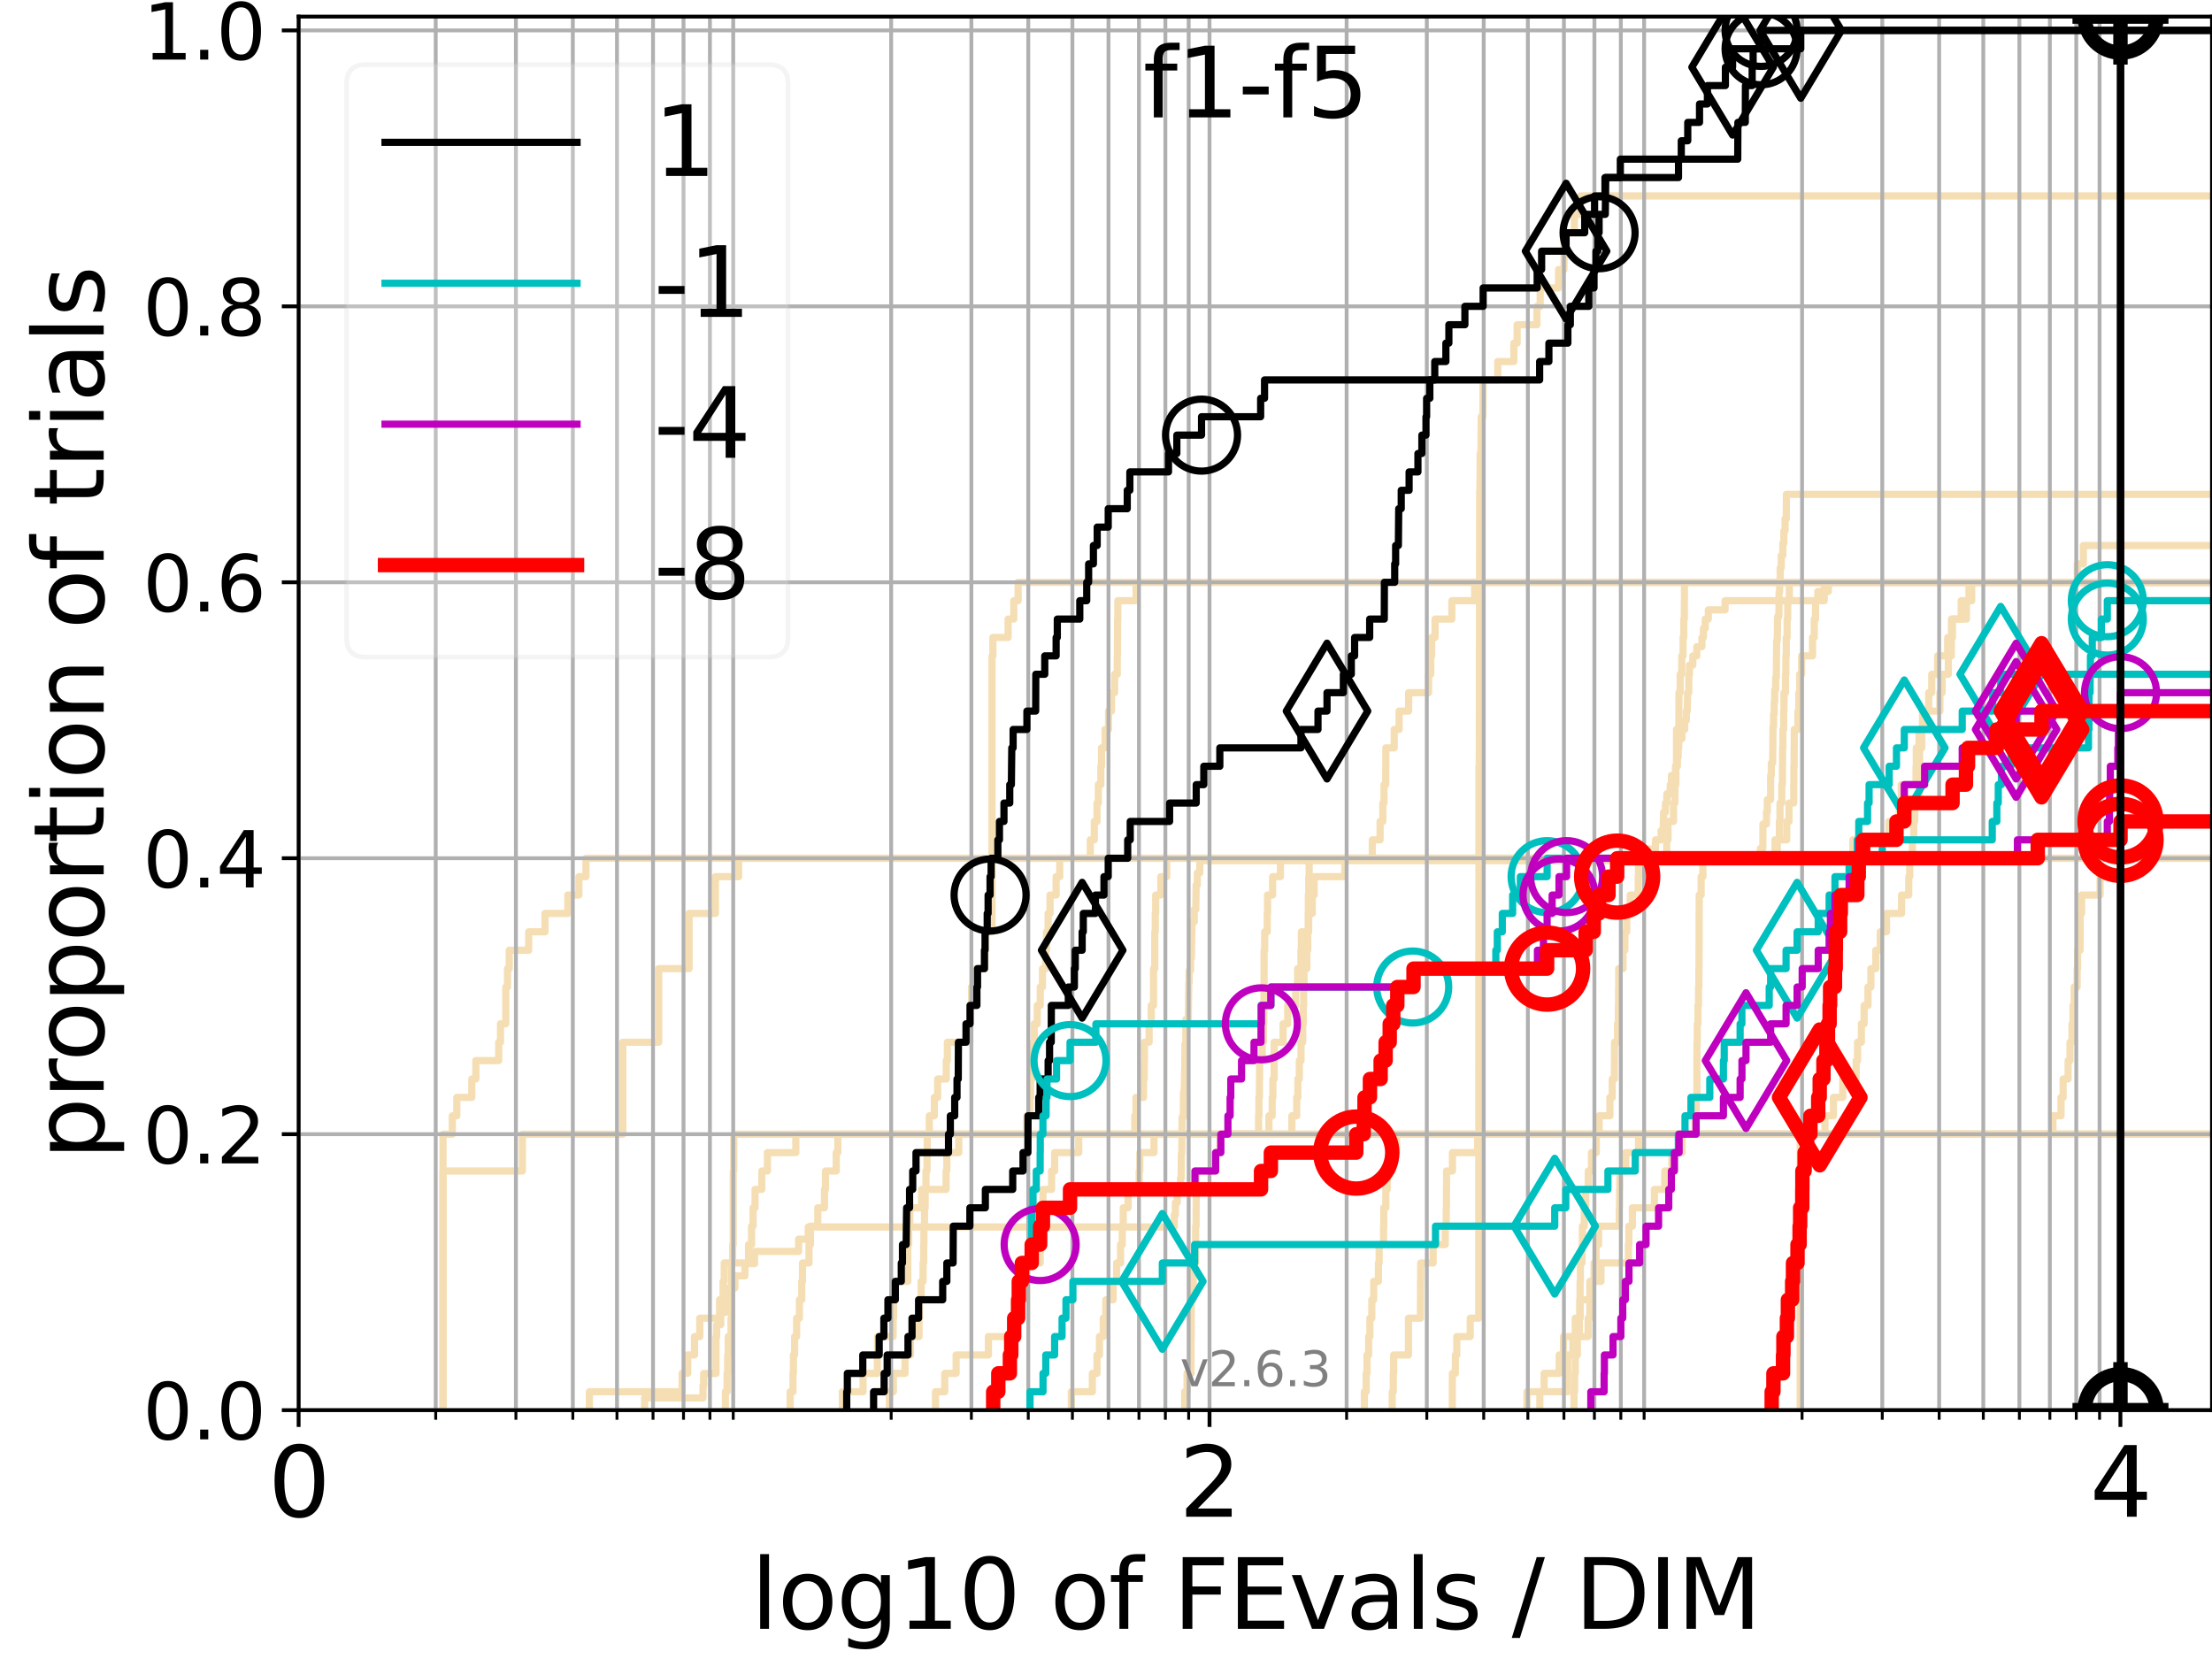 <?xml version="1.0" encoding="utf-8" standalone="no"?>
<!DOCTYPE svg PUBLIC "-//W3C//DTD SVG 1.1//EN"
  "http://www.w3.org/Graphics/SVG/1.1/DTD/svg11.dtd">
<svg height="345.6pt" version="1.1" viewBox="0 0 460.8 345.6" width="460.8pt" xmlns="http://www.w3.org/2000/svg" xmlns:xlink="http://www.w3.org/1999/xlink">
 <defs>
  <style type="text/css">*{stroke-linecap:butt;stroke-linejoin:round;}</style>
 </defs>
 <g id="figure_1">
  <g id="patch_1">
   <path d="M 0 345.6 
L 460.8 345.6 
L 460.8 0 
L 0 0 
z
" style="fill:#ffffff;"/>
  </g>
  <g id="axes_1">
   <g id="patch_2">
    <path d="M 62.208 293.76 
L 460.8 293.76 
L 460.8 3.456 
L 62.208 3.456 
z
" style="fill:#ffffff;"/>
   </g>
   <g id="line2d_1">
    <path clip-path="url(#p78776bec66)" d="M 375.006 293.76 
L 375.006 282.263 
L 375.006 282.263 
L 375.006 270.766 
L 375.006 270.766 
L 375.006 259.268 
L 375.006 259.268 
L 375.006 247.771 
L 375.006 247.771 
L 375.006 236.274 
L 375.006 236.274 
L 375.006 236.274 
L 460.8 236.274 
" style="fill:none;stroke:#f5deb3;stroke-linecap:square;stroke-width:1.5;"/>
   </g>
   <g id="line2d_2">
    <path clip-path="url(#p78776bec66)" d="M 134.284 293.76 
L 134.284 291.216 
L 146.45 291.216 
L 146.45 288.673 
L 146.583 288.673 
L 146.583 286.129 
L 149.159 286.129 
L 149.159 278.498 
L 149.284 278.498 
L 149.284 275.955 
L 150.146 275.955 
L 150.146 273.411 
L 151.11 273.411 
L 151.11 270.867 
L 151.466 270.867 
L 151.466 268.324 
L 153.087 268.324 
L 153.087 265.78 
L 155.189 265.78 
L 155.189 263.236 
L 157.189 263.236 
L 157.189 260.693 
L 166.363 260.693 
L 166.363 258.149 
L 168.37 258.149 
L 168.37 255.606 
L 244.632 255.606 
L 244.632 253.062 
L 244.853 253.062 
L 244.853 250.518 
L 245.243 250.518 
L 245.243 247.975 
L 245.917 247.975 
L 245.917 245.431 
L 246.06 245.431 
L 246.095 240.344 
L 246.19 240.344 
L 246.25 232.713 
L 246.509 232.713 
L 246.533 227.626 
L 246.685 227.626 
L 246.79 222.538 
L 246.814 222.538 
L 246.849 217.451 
L 247.035 217.451 
L 247.035 212.364 
L 247.543 212.364 
L 247.646 204.733 
L 247.714 204.733 
L 247.714 202.189 
L 248.021 202.189 
L 248.021 199.646 
L 248.191 199.646 
L 248.281 194.559 
L 248.304 194.559 
L 248.304 192.015 
L 248.785 192.015 
L 248.785 189.471 
L 249.107 189.471 
L 249.173 184.384 
L 249.426 184.384 
L 249.426 181.84 
L 249.937 181.84 
L 249.937 179.297 
L 366.715 179.297 
L 366.715 176.753 
L 367.237 176.753 
L 367.253 171.666 
L 367.993 171.666 
L 367.993 169.122 
L 368.169 169.122 
L 368.169 166.579 
L 368.849 166.579 
L 368.851 161.491 
L 369.001 161.491 
L 369.001 158.948 
L 369.281 158.948 
L 369.354 151.317 
L 369.475 151.317 
L 369.475 148.773 
L 369.595 148.773 
L 369.595 146.23 
L 369.708 146.23 
L 369.708 143.686 
L 369.906 143.686 
L 369.906 141.142 
L 370.04 141.142 
L 370.097 133.512 
L 370.235 133.512 
L 370.308 128.424 
L 370.58 128.424 
L 370.62 123.337 
L 370.732 123.337 
L 370.732 120.793 
L 370.847 120.793 
L 370.847 118.25 
L 371.067 118.25 
L 371.067 115.706 
L 371.403 115.706 
L 371.403 113.163 
L 371.605 113.163 
L 371.605 110.619 
L 371.861 110.619 
L 371.861 108.075 
L 372.121 108.075 
L 372.133 102.988 
L 372.133 102.988 
L 460.8 102.988 
L 460.8 102.988 
" style="fill:none;stroke:#f5deb3;stroke-linecap:square;stroke-width:1.5;"/>
   </g>
   <g id="line2d_3">
    <path clip-path="url(#p78776bec66)" d="M 327.889 293.76 
L 327.889 289.928 
L 328.026 289.928 
L 328.026 286.095 
L 328.162 286.095 
L 328.162 282.263 
L 328.598 282.263 
L 328.598 278.43 
L 329.003 278.43 
L 329.003 274.598 
L 329.098 274.598 
L 329.098 270.766 
L 329.155 270.766 
L 329.155 266.933 
L 329.226 266.933 
L 329.226 263.101 
L 329.561 263.101 
L 329.561 259.268 
L 329.646 259.268 
L 329.646 255.436 
L 330.038 255.436 
L 330.038 251.604 
L 330.322 251.604 
L 330.322 247.771 
L 330.861 247.771 
L 330.861 243.939 
L 331.529 243.939 
L 331.529 240.106 
L 332.545 240.106 
L 332.545 236.274 
L 332.545 236.274 
L 332.545 236.274 
L 460.8 236.274 
" style="fill:none;stroke:#f5deb3;stroke-linecap:square;stroke-width:1.5;"/>
   </g>
   <g id="line2d_4"/>
   <g id="line2d_5">
    <path clip-path="url(#p78776bec66)" d="M 164.599 293.76 
L 164.599 289.928 
L 165.195 289.928 
L 165.195 286.095 
L 165.28 286.095 
L 165.28 282.263 
L 165.532 282.263 
L 165.532 278.43 
L 165.95 278.43 
L 165.95 274.598 
L 166.527 274.598 
L 166.527 270.766 
L 167.016 270.766 
L 167.016 266.933 
L 167.177 266.933 
L 167.177 263.101 
L 168.526 263.101 
L 168.526 259.268 
L 168.837 259.268 
L 168.837 255.436 
L 170.358 255.436 
L 170.358 251.604 
L 171.752 251.604 
L 171.752 247.771 
L 171.968 247.771 
L 171.968 243.939 
L 174.203 243.939 
L 174.203 240.106 
L 174.542 240.106 
L 174.542 236.274 
L 262.176 236.274 
L 262.176 232.442 
L 262.257 232.442 
L 262.257 228.609 
L 262.361 228.609 
L 262.361 224.777 
L 262.393 224.777 
L 262.393 220.944 
L 262.949 220.944 
L 262.949 217.112 
L 263.201 217.112 
L 263.201 213.28 
L 263.287 213.28 
L 263.287 209.447 
L 263.318 209.447 
L 263.318 205.615 
L 263.326 205.615 
L 263.326 201.782 
L 263.334 201.782 
L 263.334 197.95 
L 263.459 197.95 
L 263.459 194.118 
L 263.985 194.118 
L 263.985 190.285 
L 264.047 190.285 
L 264.047 186.453 
L 265.108 186.453 
L 265.108 182.621 
L 266.731 182.621 
L 266.731 178.788 
L 369.753 178.788 
L 369.753 174.956 
L 370.674 174.956 
L 370.674 171.123 
L 370.805 171.123 
L 370.805 167.291 
L 371.17 167.291 
L 371.17 163.459 
L 371.315 163.459 
L 371.315 159.626 
L 371.333 159.626 
L 371.333 155.794 
L 371.407 155.794 
L 371.407 151.961 
L 371.57 151.961 
L 371.57 148.129 
L 371.637 148.129 
L 371.637 144.297 
L 371.956 144.297 
L 371.956 140.464 
L 372.032 140.464 
L 372.032 136.632 
L 372.112 136.632 
L 372.112 132.799 
L 372.29 132.799 
L 372.29 128.967 
L 372.419 128.967 
L 372.419 125.135 
L 372.75 125.135 
L 372.75 121.302 
L 372.75 121.302 
L 372.75 121.302 
L 460.8 121.302 
" style="fill:none;stroke:#f5deb3;stroke-linecap:square;stroke-width:1.5;"/>
   </g>
   <g id="line2d_6">
    <path clip-path="url(#p78776bec66)" d="M 122.787 293.76 
L 122.787 289.928 
L 142.094 289.928 
L 142.094 286.095 
L 143.263 286.095 
L 143.263 282.263 
L 144.679 282.263 
L 144.679 278.43 
L 145.778 278.43 
L 145.778 274.598 
L 149.902 274.598 
L 149.902 270.766 
L 150.631 270.766 
L 150.631 266.933 
L 150.871 266.933 
L 150.871 263.101 
L 155.937 263.101 
L 155.937 259.268 
L 156.568 259.268 
L 156.568 255.436 
L 156.88 255.436 
L 156.88 251.604 
L 157.292 251.604 
L 157.292 247.771 
L 158.702 247.771 
L 158.702 243.939 
L 159.874 243.939 
L 159.874 240.106 
L 165.783 240.106 
L 165.783 236.274 
L 236.405 236.274 
L 236.405 232.442 
L 236.645 232.442 
L 236.645 228.609 
L 238.213 228.609 
L 238.213 224.777 
L 238.371 224.777 
L 238.371 220.944 
L 238.414 220.944 
L 238.414 217.112 
L 239.376 217.112 
L 239.376 213.28 
L 239.821 213.28 
L 239.821 209.447 
L 240.302 209.447 
L 240.302 205.615 
L 240.302 205.615 
L 240.302 201.782 
L 240.561 201.782 
L 240.561 197.95 
L 240.561 197.95 
L 240.561 194.118 
L 240.669 194.118 
L 240.669 190.285 
L 240.751 190.285 
L 240.751 186.453 
L 241.819 186.453 
L 241.819 182.621 
L 243.052 182.621 
L 243.052 178.788 
L 243.052 178.788 
L 243.052 178.788 
L 460.8 178.788 
" style="fill:none;stroke:#f5deb3;stroke-linecap:square;stroke-width:1.5;"/>
   </g>
   <g id="line2d_7">
    <path clip-path="url(#p78776bec66)" d="M 92.286 293.76 
L 92.286 243.939 
L 108.827 243.939 
L 108.827 236.274 
L 129.743 236.274 
L 129.743 217.112 
L 137.222 217.112 
L 137.222 201.782 
L 143.55 201.782 
L 143.55 190.285 
L 149.034 190.285 
L 149.034 182.621 
L 153.874 182.621 
L 153.874 178.788 
L 343.233 178.788 
L 343.233 176.872 
L 344.87 176.872 
L 344.87 174.956 
L 346.044 174.956 
L 346.044 173.04 
L 346.478 173.04 
L 346.563 169.207 
L 346.944 169.207 
L 346.944 167.291 
L 347.238 167.291 
L 347.238 165.375 
L 347.943 165.375 
L 347.943 163.459 
L 348.189 163.459 
L 348.189 161.542 
L 349.039 161.542 
L 349.039 159.626 
L 349.437 159.626 
L 349.437 157.71 
L 349.595 157.71 
L 349.595 155.794 
L 349.712 155.794 
L 349.712 153.878 
L 350.378 153.878 
L 350.378 151.961 
L 350.955 151.961 
L 350.955 150.045 
L 351.298 150.045 
L 351.298 148.129 
L 351.487 148.129 
L 351.556 144.297 
L 351.788 144.297 
L 351.825 140.464 
L 351.937 140.464 
L 351.937 138.548 
L 352.64 138.548 
L 352.64 136.632 
L 353.476 136.632 
L 353.476 134.716 
L 354.541 134.716 
L 354.541 132.799 
L 354.855 132.799 
L 354.855 130.883 
L 355.235 130.883 
L 355.235 128.967 
L 355.874 128.967 
L 355.874 127.051 
L 359.363 127.051 
L 359.363 125.135 
L 378.686 125.135 
L 378.686 123.218 
L 380.87 123.218 
L 380.87 121.302 
L 380.87 121.302 
L 460.8 121.302 
L 460.8 121.302 
" style="fill:none;stroke:#f5deb3;stroke-linecap:square;stroke-width:1.5;"/>
   </g>
   <g id="line2d_8">
    <path clip-path="url(#p78776bec66)" d="M 246.779 293.76 
L 246.779 289.928 
L 247.289 289.928 
L 247.289 286.095 
L 248.123 286.095 
L 248.123 282.263 
L 248.123 282.263 
L 248.123 278.43 
L 248.169 278.43 
L 248.169 274.598 
L 248.169 274.598 
L 248.169 270.766 
L 248.562 270.766 
L 248.562 266.933 
L 248.562 266.933 
L 248.562 263.101 
L 249.073 263.101 
L 249.073 259.268 
L 249.073 259.268 
L 249.073 255.436 
L 249.173 255.436 
L 249.173 251.604 
L 249.195 251.604 
L 249.195 247.771 
L 249.195 247.771 
L 249.195 243.939 
L 253.202 243.939 
L 253.202 240.106 
L 254.161 240.106 
L 254.161 236.274 
L 254.161 236.274 
L 254.161 236.274 
L 460.8 236.274 
" style="fill:none;stroke:#f5deb3;stroke-linecap:square;stroke-width:1.5;"/>
   </g>
   <g id="line2d_9">
    <path clip-path="url(#p78776bec66)" d="M 151.11 293.76 
L 151.11 289.928 
L 151.466 289.928 
L 151.466 286.095 
L 151.584 286.095 
L 151.584 282.263 
L 151.701 282.263 
L 151.701 278.43 
L 152.284 278.43 
L 152.284 274.598 
L 152.4 274.598 
L 152.4 270.766 
L 152.4 270.766 
L 152.4 266.933 
L 152.4 266.933 
L 152.4 263.101 
L 152.63 263.101 
L 152.63 259.268 
L 152.745 259.268 
L 152.745 255.436 
L 152.745 255.436 
L 152.745 251.604 
L 152.745 251.604 
L 152.745 247.771 
L 152.745 247.771 
L 152.745 243.939 
L 152.859 243.939 
L 152.859 240.106 
L 152.859 240.106 
L 152.859 236.274 
L 213.898 236.274 
L 213.898 232.442 
L 214.567 232.442 
L 214.567 228.609 
L 214.695 228.609 
L 214.695 224.777 
L 215.05 224.777 
L 215.05 220.944 
L 215.276 220.944 
L 215.276 217.112 
L 215.451 217.112 
L 215.451 213.28 
L 216.071 213.28 
L 216.071 209.447 
L 216.706 209.447 
L 216.706 205.615 
L 217.164 205.615 
L 217.164 201.782 
L 217.807 201.782 
L 217.807 197.95 
L 217.995 197.95 
L 217.995 194.118 
L 218.346 194.118 
L 218.346 190.285 
L 218.74 190.285 
L 218.74 186.453 
L 220.012 186.453 
L 220.012 182.621 
L 220.766 182.621 
L 220.766 178.788 
L 227.124 178.788 
L 227.124 174.956 
L 227.962 174.956 
L 227.962 171.123 
L 228.53 171.123 
L 228.53 167.291 
L 228.802 167.291 
L 228.802 163.459 
L 229.323 163.459 
L 229.323 159.626 
L 229.465 159.626 
L 229.465 155.794 
L 230.206 155.794 
L 230.206 151.961 
L 230.933 151.961 
L 230.933 148.129 
L 231.546 148.129 
L 231.546 144.297 
L 232.2 144.297 
L 232.2 140.464 
L 232.746 140.464 
L 232.746 136.632 
L 232.795 136.632 
L 232.795 132.799 
L 232.811 132.799 
L 232.811 128.967 
L 232.86 128.967 
L 232.86 125.135 
L 236.674 125.135 
L 236.674 121.302 
L 236.674 121.302 
L 236.674 121.302 
L 460.8 121.302 
" style="fill:none;stroke:#f5deb3;stroke-linecap:square;stroke-width:1.5;"/>
   </g>
   <g id="line2d_10"/>
   <g id="line2d_11">
    <path clip-path="url(#p78776bec66)" d="M 284.218 293.76 
L 284.218 289.928 
L 284.593 289.928 
L 284.593 286.095 
L 284.77 286.095 
L 284.77 282.263 
L 285.112 282.263 
L 285.112 278.43 
L 285.374 278.43 
L 285.374 274.598 
L 285.775 274.598 
L 285.775 270.766 
L 286.168 270.766 
L 286.168 266.933 
L 287.153 266.933 
L 287.153 263.101 
L 287.302 263.101 
L 287.302 259.268 
L 288.222 259.268 
L 288.222 255.436 
L 288.265 255.436 
L 288.265 251.604 
L 288.689 251.604 
L 288.689 247.771 
L 288.984 247.771 
L 288.984 243.939 
L 290.036 243.939 
L 290.036 240.106 
L 290.922 240.106 
L 290.922 236.274 
L 333.124 236.274 
L 333.124 232.442 
L 335.376 232.442 
L 335.376 228.609 
L 335.863 228.609 
L 335.863 224.777 
L 336.314 224.777 
L 336.314 220.944 
L 336.338 220.944 
L 336.338 217.112 
L 336.961 217.112 
L 336.961 213.28 
L 337.131 213.28 
L 337.131 209.447 
L 337.179 209.447 
L 337.179 205.615 
L 337.2 205.615 
L 337.2 201.782 
L 338.106 201.782 
L 338.106 197.95 
L 338.49 197.95 
L 338.49 194.118 
L 338.871 194.118 
L 338.871 190.285 
L 339.604 190.285 
L 339.604 186.453 
L 341.271 186.453 
L 341.271 182.621 
L 341.325 182.621 
L 341.325 178.788 
L 347.206 178.788 
L 347.206 174.956 
L 347.478 174.956 
L 347.478 171.123 
L 348.623 171.123 
L 348.623 167.291 
L 348.915 167.291 
L 348.915 163.459 
L 349.125 163.459 
L 349.125 159.626 
L 349.241 159.626 
L 349.241 155.794 
L 349.248 155.794 
L 349.248 151.961 
L 349.743 151.961 
L 349.743 148.129 
L 349.75 148.129 
L 349.75 144.297 
L 350.011 144.297 
L 350.011 140.464 
L 350.339 140.464 
L 350.339 136.632 
L 350.61 136.632 
L 350.61 132.799 
L 350.757 132.799 
L 350.757 128.967 
L 350.884 128.967 
L 350.884 125.135 
L 350.906 125.135 
L 350.906 121.302 
L 432.732 121.302 
L 432.732 117.47 
L 434.004 117.47 
L 434.004 113.637 
L 461.8 113.637 
" style="fill:none;stroke:#f5deb3;stroke-linecap:square;stroke-width:1.5;"/>
   </g>
   <g id="line2d_12">
    <path clip-path="url(#p78776bec66)" d="M 318.091 293.76 
L 318.091 289.928 
L 321.667 289.928 
L 321.667 286.095 
L 324.8 286.095 
L 324.8 282.263 
L 325.708 282.263 
L 325.708 278.43 
L 330.834 278.43 
L 330.834 274.598 
L 331.191 274.598 
L 331.191 270.766 
L 331.419 270.766 
L 331.419 266.933 
L 333.51 266.933 
L 333.51 263.101 
L 339.224 263.101 
L 339.224 259.268 
L 339.323 259.268 
L 339.323 255.436 
L 340.055 255.436 
L 340.055 251.604 
L 344.649 251.604 
L 344.649 247.771 
L 346.799 247.771 
L 346.799 243.939 
L 348.279 243.939 
L 348.279 240.106 
L 350.432 240.106 
L 350.432 236.274 
L 350.432 236.274 
L 350.432 236.274 
L 460.8 236.274 
" style="fill:none;stroke:#f5deb3;stroke-linecap:square;stroke-width:1.5;"/>
   </g>
   <g id="line2d_13">
    <path clip-path="url(#p78776bec66)" d="M 92.286 293.76 
L 92.286 289.928 
L 92.286 289.928 
L 92.286 286.095 
L 92.286 286.095 
L 92.286 282.263 
L 92.286 282.263 
L 92.286 278.43 
L 92.286 278.43 
L 92.286 274.598 
L 92.286 274.598 
L 92.286 270.766 
L 92.286 270.766 
L 92.286 266.933 
L 92.286 266.933 
L 92.286 263.101 
L 92.286 263.101 
L 92.286 259.268 
L 92.286 259.268 
L 92.286 255.436 
L 92.286 255.436 
L 92.286 251.604 
L 92.286 251.604 
L 92.286 247.771 
L 92.286 247.771 
L 92.286 243.939 
L 92.286 243.939 
L 92.286 240.106 
L 92.286 240.106 
L 92.286 236.274 
L 94.225 236.274 
L 94.225 232.442 
L 95.162 232.442 
L 95.162 228.609 
L 98.282 228.609 
L 98.282 224.777 
L 99.131 224.777 
L 99.131 220.944 
L 103.891 220.944 
L 103.891 217.112 
L 104.264 217.112 
L 104.264 213.28 
L 105.363 213.28 
L 105.363 209.447 
L 105.363 209.447 
L 105.363 205.615 
L 105.723 205.615 
L 105.723 201.782 
L 106.079 201.782 
L 106.079 197.95 
L 110.136 197.95 
L 110.136 194.118 
L 113.533 194.118 
L 113.533 190.285 
L 118.287 190.285 
L 118.287 186.453 
L 120.598 186.453 
L 120.598 182.621 
L 122.07 182.621 
L 122.07 178.788 
L 385.981 178.788 
L 385.981 174.956 
L 393.5 174.956 
L 393.5 171.123 
L 395.646 171.123 
L 395.646 167.291 
L 396.068 167.291 
L 396.068 163.459 
L 399.144 163.459 
L 399.144 159.626 
L 399.197 159.626 
L 399.197 155.794 
L 399.772 155.794 
L 399.772 151.961 
L 400.873 151.961 
L 400.873 148.129 
L 404.111 148.129 
L 404.111 144.297 
L 404.58 144.297 
L 404.58 140.464 
L 405.875 140.464 
L 405.875 136.632 
L 406.49 136.632 
L 406.49 132.799 
L 406.534 132.799 
L 406.534 128.967 
L 409.651 128.967 
L 409.651 125.135 
L 410.178 125.135 
L 410.178 121.302 
L 410.178 121.302 
L 410.178 121.302 
L 460.8 121.302 
" style="fill:none;stroke:#f5deb3;stroke-linecap:square;stroke-width:1.5;"/>
   </g>
   <g id="line2d_14">
    <path clip-path="url(#p78776bec66)" d="M 320.773 293.76 
L 320.773 289.928 
L 326.556 289.928 
L 326.556 286.095 
L 326.573 286.095 
L 326.573 282.263 
L 327.657 282.263 
L 327.657 278.43 
L 328.148 278.43 
L 328.148 274.598 
L 329.166 274.598 
L 329.166 270.766 
L 331.19 270.766 
L 331.19 266.933 
L 332.07 266.933 
L 332.07 263.101 
L 332.496 263.101 
L 332.496 259.268 
L 333.023 259.268 
L 333.023 255.436 
L 337.331 255.436 
L 337.331 251.604 
L 337.381 251.604 
L 337.381 247.771 
L 337.442 247.771 
L 337.442 243.939 
L 338.68 243.939 
L 338.68 240.106 
L 341.331 240.106 
L 341.331 236.274 
L 427.659 236.274 
L 427.659 232.442 
L 429.351 232.442 
L 429.351 228.609 
L 429.789 228.609 
L 429.789 224.777 
L 430.828 224.777 
L 430.828 220.944 
L 431.219 220.944 
L 431.219 217.112 
L 431.643 217.112 
L 431.643 213.28 
L 431.847 213.28 
L 431.847 209.447 
L 432.086 209.447 
L 432.086 205.615 
L 432.702 205.615 
L 432.702 201.782 
L 432.799 201.782 
L 432.799 197.95 
L 433.318 197.95 
L 433.318 194.118 
L 433.327 194.118 
L 433.327 190.285 
L 433.632 190.285 
L 433.632 186.453 
L 437.48 186.453 
L 437.48 182.621 
L 441.793 182.621 
L 441.793 178.788 
L 461.8 178.788 
" style="fill:none;stroke:#f5deb3;stroke-linecap:square;stroke-width:1.5;"/>
   </g>
   <g id="line2d_15">
    <path clip-path="url(#p78776bec66)" d="M 302.538 293.76 
L 302.556 286.095 
L 303.185 286.095 
L 303.185 282.263 
L 303.481 282.263 
L 303.481 278.43 
L 306.273 278.43 
L 306.273 274.598 
L 308.046 274.598 
L 308.091 159.626 
L 308.159 159.626 
L 308.249 102.14 
L 308.304 102.14 
L 308.348 94.475 
L 308.503 94.475 
L 308.555 86.811 
L 308.908 86.811 
L 308.955 79.146 
L 312.011 79.146 
L 312.011 75.313 
L 315.368 75.313 
L 315.368 71.481 
L 316.044 71.481 
L 316.044 67.649 
L 320.166 67.649 
L 320.166 63.816 
L 320.849 63.816 
L 320.849 59.984 
L 324.669 59.984 
L 324.669 56.151 
L 325.811 56.151 
L 325.84 48.487 
L 327.966 48.487 
L 327.966 44.654 
L 329.206 44.654 
L 329.206 40.822 
L 329.206 40.822 
L 460.8 40.822 
L 460.8 40.822 
" style="fill:none;stroke:#f5deb3;stroke-linecap:square;stroke-width:1.5;"/>
   </g>
   <g id="line2d_16">
    <path clip-path="url(#p78776bec66)" d="M 194.883 293.76 
L 194.883 289.928 
L 196.813 289.928 
L 196.813 286.095 
L 199.179 286.095 
L 199.179 282.263 
L 205.905 282.263 
L 205.905 278.43 
L 210.94 278.43 
L 210.94 274.598 
L 211.329 274.598 
L 211.329 270.766 
L 213.139 270.766 
L 213.139 266.933 
L 213.165 266.933 
L 213.165 263.101 
L 216.682 263.101 
L 216.682 259.268 
L 216.9 259.268 
L 216.9 255.436 
L 217.236 255.436 
L 217.236 251.604 
L 217.26 251.604 
L 217.26 247.771 
L 219.062 247.771 
L 219.062 243.939 
L 219.698 243.939 
L 219.698 240.106 
L 224.721 240.106 
L 224.721 236.274 
L 264.345 236.274 
L 264.345 232.442 
L 265.019 232.442 
L 265.019 228.609 
L 265.168 228.609 
L 265.168 224.777 
L 265.422 224.777 
L 265.422 220.944 
L 265.429 220.944 
L 265.429 217.112 
L 267.289 217.112 
L 267.289 213.28 
L 268.25 213.28 
L 268.25 209.447 
L 269.916 209.447 
L 269.916 205.615 
L 270.327 205.615 
L 270.327 201.782 
L 271.007 201.782 
L 271.007 197.95 
L 271.098 197.95 
L 271.098 194.118 
L 272.617 194.118 
L 272.617 190.285 
L 273.359 190.285 
L 273.359 186.453 
L 273.762 186.453 
L 273.762 182.621 
L 280.158 182.621 
L 280.158 178.788 
L 285.875 178.788 
L 285.875 174.956 
L 287.498 174.956 
L 287.498 171.123 
L 288.068 171.123 
L 288.068 167.291 
L 288.312 167.291 
L 288.312 163.459 
L 288.677 163.459 
L 288.677 159.626 
L 288.694 159.626 
L 288.694 155.794 
L 290.439 155.794 
L 290.439 151.961 
L 291.463 151.961 
L 291.463 148.129 
L 293.441 148.129 
L 293.441 144.297 
L 297.591 144.297 
L 297.591 140.464 
L 298.052 140.464 
L 298.052 136.632 
L 298.243 136.632 
L 298.243 132.799 
L 298.954 132.799 
L 298.954 128.967 
L 302.447 128.967 
L 302.447 125.135 
L 307.197 125.135 
L 307.197 121.302 
L 307.197 121.302 
L 307.197 121.302 
L 460.8 121.302 
" style="fill:none;stroke:#f5deb3;stroke-linecap:square;stroke-width:1.5;"/>
   </g>
   <g id="line2d_17">
    <path clip-path="url(#p78776bec66)" d="M 290.02 293.76 
L 290.02 289.928 
L 290.252 289.928 
L 290.252 286.095 
L 290.325 286.095 
L 290.325 282.263 
L 293.407 282.263 
L 293.407 278.43 
L 293.418 278.43 
L 293.418 274.598 
L 295.91 274.598 
L 295.91 270.766 
L 295.917 270.766 
L 295.917 266.933 
L 295.953 266.933 
L 295.953 263.101 
L 298.55 263.101 
L 298.55 259.268 
L 301.078 259.268 
L 301.078 255.436 
L 301.275 255.436 
L 301.275 251.604 
L 301.325 251.604 
L 301.325 247.771 
L 301.347 247.771 
L 301.347 243.939 
L 302.568 243.939 
L 302.568 240.106 
L 307.818 240.106 
L 307.818 236.274 
L 380.18 236.274 
L 380.18 232.442 
L 381.934 232.442 
L 381.934 228.609 
L 383.877 228.609 
L 383.877 224.777 
L 386.665 224.777 
L 386.665 220.944 
L 386.966 220.944 
L 386.966 217.112 
L 387.756 217.112 
L 387.756 213.28 
L 388.327 213.28 
L 388.327 209.447 
L 389.137 209.447 
L 389.137 205.615 
L 389.74 205.615 
L 389.74 201.782 
L 390.77 201.782 
L 390.77 197.95 
L 391.687 197.95 
L 391.687 194.118 
L 392.989 194.118 
L 392.989 190.285 
L 396.132 190.285 
L 396.132 186.453 
L 397.627 186.453 
L 397.627 182.621 
L 397.829 182.621 
L 397.829 178.788 
L 398.384 178.788 
L 398.384 174.956 
L 398.671 174.956 
L 398.671 171.123 
L 398.879 171.123 
L 398.879 167.291 
L 399.852 167.291 
L 399.852 163.459 
L 399.858 163.459 
L 399.858 159.626 
L 399.882 159.626 
L 399.882 155.794 
L 400.349 155.794 
L 400.349 151.961 
L 400.493 151.961 
L 400.493 148.129 
L 401.782 148.129 
L 401.782 144.297 
L 402.417 144.297 
L 402.417 140.464 
L 403.641 140.464 
L 403.641 136.632 
L 405.737 136.632 
L 405.737 132.799 
L 406.721 132.799 
L 406.721 128.967 
L 408.552 128.967 
L 408.552 125.135 
L 410.749 125.135 
L 410.749 121.302 
L 410.749 121.302 
L 410.749 121.302 
L 460.8 121.302 
" style="fill:none;stroke:#f5deb3;stroke-linecap:square;stroke-width:1.5;"/>
   </g>
   <g id="line2d_18">
    <path clip-path="url(#p78776bec66)" d="M 223.176 293.76 
L 223.176 289.928 
L 227.554 289.928 
L 227.554 286.095 
L 228.53 286.095 
L 228.53 282.263 
L 229.036 282.263 
L 229.036 278.43 
L 229.819 278.43 
L 229.819 274.598 
L 230.362 274.598 
L 230.362 270.766 
L 231.883 270.766 
L 231.883 266.933 
L 232.614 266.933 
L 232.614 263.101 
L 233.43 263.101 
L 233.43 259.268 
L 233.784 259.268 
L 233.784 255.436 
L 233.991 255.436 
L 233.991 251.604 
L 234.999 251.604 
L 234.999 247.771 
L 237.311 247.771 
L 237.311 243.939 
L 237.444 243.939 
L 237.444 240.106 
L 240.398 240.106 
L 240.398 236.274 
L 269.122 236.274 
L 269.122 232.442 
L 270.129 232.442 
L 270.129 228.609 
L 270.367 228.609 
L 270.367 224.777 
L 270.669 224.777 
L 270.669 220.944 
L 271.033 220.944 
L 271.033 217.112 
L 271.382 217.112 
L 271.382 213.28 
L 271.504 213.28 
L 271.504 209.447 
L 271.587 209.447 
L 271.587 205.615 
L 271.645 205.615 
L 271.645 201.782 
L 272.247 201.782 
L 272.247 197.95 
L 272.43 197.95 
L 272.43 194.118 
L 272.53 194.118 
L 272.53 190.285 
L 272.549 190.285 
L 272.549 186.453 
L 272.636 186.453 
L 272.636 182.621 
L 272.717 182.621 
L 272.717 178.788 
L 272.717 178.788 
L 272.717 178.788 
L 460.8 178.788 
" style="fill:none;stroke:#f5deb3;stroke-linecap:square;stroke-width:1.5;"/>
   </g>
   <g id="line2d_19">
    <path clip-path="url(#p78776bec66)" d="M 175.475 293.76 
L 175.475 289.928 
L 179.79 289.928 
L 179.79 286.095 
L 182.768 286.095 
L 182.768 282.263 
L 182.823 282.263 
L 182.823 278.43 
L 186.057 278.43 
L 186.057 274.598 
L 186.159 274.598 
L 186.159 270.766 
L 186.311 270.766 
L 186.311 266.933 
L 189.104 266.933 
L 189.104 263.101 
L 189.104 263.101 
L 189.104 259.268 
L 189.293 259.268 
L 189.293 255.436 
L 189.528 255.436 
L 189.528 251.604 
L 191.984 251.604 
L 191.984 247.771 
L 197.087 247.771 
L 197.087 243.939 
L 197.243 243.939 
L 197.243 240.106 
L 199.732 240.106 
L 199.732 236.274 
L 353.07 236.274 
L 353.07 232.442 
L 353.346 232.442 
L 353.346 228.609 
L 353.495 228.609 
L 353.495 224.777 
L 353.496 224.777 
L 353.496 220.944 
L 353.505 220.944 
L 353.505 217.112 
L 353.571 217.112 
L 353.571 213.28 
L 353.712 213.28 
L 353.712 209.447 
L 353.833 209.447 
L 353.833 205.615 
L 353.915 205.615 
L 353.915 201.782 
L 353.935 201.782 
L 353.935 197.95 
L 353.953 197.95 
L 353.953 194.118 
L 353.954 194.118 
L 353.954 190.285 
L 353.976 190.285 
L 353.976 186.453 
L 354.378 186.453 
L 354.378 182.621 
L 354.745 182.621 
L 354.745 178.788 
L 370.241 178.788 
L 370.241 174.956 
L 372.215 174.956 
L 372.215 171.123 
L 372.684 171.123 
L 372.684 167.291 
L 373.668 167.291 
L 373.668 163.459 
L 373.698 163.459 
L 373.698 159.626 
L 373.752 159.626 
L 373.752 155.794 
L 373.778 155.794 
L 373.778 151.961 
L 374.539 151.961 
L 374.539 148.129 
L 374.733 148.129 
L 374.733 144.297 
L 374.909 144.297 
L 374.909 140.464 
L 375.305 140.464 
L 375.305 136.632 
L 377.581 136.632 
L 377.581 132.799 
L 377.947 132.799 
L 377.947 128.967 
L 378.212 128.967 
L 378.212 125.135 
L 380.027 125.135 
L 380.027 121.302 
L 380.027 121.302 
L 380.027 121.302 
L 460.8 121.302 
" style="fill:none;stroke:#f5deb3;stroke-linecap:square;stroke-width:1.5;"/>
   </g>
   <g id="line2d_20">
    <path clip-path="url(#p78776bec66)" d="M 185.285 293.76 
L 185.285 289.928 
L 186.108 289.928 
L 186.108 286.095 
L 188.531 286.095 
L 188.531 282.263 
L 189.668 282.263 
L 189.668 278.43 
L 191.451 278.43 
L 191.451 274.598 
L 191.54 274.598 
L 191.54 270.766 
L 191.896 270.766 
L 191.896 266.933 
L 192.292 266.933 
L 192.292 263.101 
L 192.424 263.101 
L 192.424 259.268 
L 192.467 259.268 
L 192.467 255.436 
L 192.598 255.436 
L 192.598 251.604 
L 192.728 251.604 
L 192.728 247.771 
L 192.901 247.771 
L 192.901 243.939 
L 193.117 243.939 
L 193.117 240.106 
L 193.16 240.106 
L 193.16 236.274 
L 193.587 236.274 
L 193.587 232.442 
L 194.635 232.442 
L 194.635 228.609 
L 195.333 228.609 
L 195.333 224.777 
L 197.126 224.777 
L 197.126 220.944 
L 197.359 220.944 
L 197.359 217.112 
L 202.044 217.112 
L 202.044 213.28 
L 202.113 213.28 
L 202.113 209.447 
L 202.389 209.447 
L 202.389 205.615 
L 203.271 205.615 
L 203.271 201.782 
L 205.174 201.782 
L 205.174 197.95 
L 205.238 197.95 
L 205.238 194.118 
L 206.655 194.118 
L 206.655 190.285 
L 206.655 190.285 
L 206.655 186.453 
L 206.655 186.453 
L 206.655 182.621 
L 206.655 182.621 
L 206.655 178.788 
L 206.655 178.788 
L 206.655 174.956 
L 206.655 174.956 
L 206.655 171.123 
L 206.655 171.123 
L 206.655 167.291 
L 206.655 167.291 
L 206.655 163.459 
L 206.655 163.459 
L 206.655 159.626 
L 206.655 159.626 
L 206.655 155.794 
L 206.655 155.794 
L 206.655 151.961 
L 206.655 151.961 
L 206.655 148.129 
L 206.655 148.129 
L 206.655 144.297 
L 206.655 144.297 
L 206.655 140.464 
L 206.655 140.464 
L 206.655 136.632 
L 206.84 136.632 
L 206.84 132.799 
L 210.01 132.799 
L 210.01 128.967 
L 211.19 128.967 
L 211.19 125.135 
L 212.095 125.135 
L 212.095 121.302 
L 212.095 121.302 
L 212.095 121.302 
L 460.8 121.302 
" style="fill:none;stroke:#f5deb3;stroke-linecap:square;stroke-width:1.5;"/>
   </g>
   <g id="matplotlib.axis_1">
    <g id="xtick_1">
     <g id="line2d_21">
      <path clip-path="url(#p78776bec66)" d="M 62.208 293.76 
L 62.208 3.456 
" style="fill:none;stroke:#b0b0b0;stroke-linecap:square;stroke-width:0.8;"/>
     </g>
     <g id="line2d_22">
      <defs>
       <path d="M 0 0 
L 0 3.5 
" id="m47d38e15fa" style="stroke:#000000;stroke-width:0.8;"/>
      </defs>
      <g>
       <use style="stroke:#000000;stroke-width:0.8;" x="62.208" xlink:href="#m47d38e15fa" y="293.76"/>
      </g>
     </g>
     <g id="text_1">
      <!-- 0 -->
      <g transform="translate(55.846 315.957)scale(0.2 -0.2)">
       <defs>
        <path d="M 2034 4250 
Q 1547 4250 1301 3770 
Q 1056 3291 1056 2328 
Q 1056 1369 1301 889 
Q 1547 409 2034 409 
Q 2525 409 2770 889 
Q 3016 1369 3016 2328 
Q 3016 3291 2770 3770 
Q 2525 4250 2034 4250 
z
M 2034 4750 
Q 2819 4750 3233 4129 
Q 3647 3509 3647 2328 
Q 3647 1150 3233 529 
Q 2819 -91 2034 -91 
Q 1250 -91 836 529 
Q 422 1150 422 2328 
Q 422 3509 836 4129 
Q 1250 4750 2034 4750 
z
" id="DejaVuSans-30" transform="scale(0.016)"/>
       </defs>
       <use xlink:href="#DejaVuSans-30"/>
      </g>
     </g>
    </g>
    <g id="xtick_2">
     <g id="line2d_23">
      <path clip-path="url(#p78776bec66)" d="M 251.964 293.76 
L 251.964 3.456 
" style="fill:none;stroke:#b0b0b0;stroke-linecap:square;stroke-width:0.8;"/>
     </g>
     <g id="line2d_24">
      <g>
       <use style="stroke:#000000;stroke-width:0.8;" x="251.964" xlink:href="#m47d38e15fa" y="293.76"/>
      </g>
     </g>
     <g id="text_2">
      <!-- 2 -->
      <g transform="translate(245.602 315.957)scale(0.2 -0.2)">
       <defs>
        <path d="M 1228 531 
L 3431 531 
L 3431 0 
L 469 0 
L 469 531 
Q 828 903 1448 1529 
Q 2069 2156 2228 2338 
Q 2531 2678 2651 2914 
Q 2772 3150 2772 3378 
Q 2772 3750 2511 3984 
Q 2250 4219 1831 4219 
Q 1534 4219 1204 4116 
Q 875 4013 500 3803 
L 500 4441 
Q 881 4594 1212 4672 
Q 1544 4750 1819 4750 
Q 2544 4750 2975 4387 
Q 3406 4025 3406 3419 
Q 3406 3131 3298 2873 
Q 3191 2616 2906 2266 
Q 2828 2175 2409 1742 
Q 1991 1309 1228 531 
z
" id="DejaVuSans-32" transform="scale(0.016)"/>
       </defs>
       <use xlink:href="#DejaVuSans-32"/>
      </g>
     </g>
    </g>
    <g id="xtick_3">
     <g id="line2d_25">
      <path clip-path="url(#p78776bec66)" d="M 441.72 293.76 
L 441.72 3.456 
" style="fill:none;stroke:#b0b0b0;stroke-linecap:square;stroke-width:0.8;"/>
     </g>
     <g id="line2d_26">
      <g>
       <use style="stroke:#000000;stroke-width:0.8;" x="441.72" xlink:href="#m47d38e15fa" y="293.76"/>
      </g>
     </g>
     <g id="text_3">
      <!-- 4 -->
      <g transform="translate(435.358 315.957)scale(0.2 -0.2)">
       <defs>
        <path d="M 2419 4116 
L 825 1625 
L 2419 1625 
L 2419 4116 
z
M 2253 4666 
L 3047 4666 
L 3047 1625 
L 3713 1625 
L 3713 1100 
L 3047 1100 
L 3047 0 
L 2419 0 
L 2419 1100 
L 313 1100 
L 313 1709 
L 2253 4666 
z
" id="DejaVuSans-34" transform="scale(0.016)"/>
       </defs>
       <use xlink:href="#DejaVuSans-34"/>
      </g>
     </g>
    </g>
    <g id="xtick_4">
     <g id="line2d_27">
      <path clip-path="url(#p78776bec66)" d="M 90.769 293.76 
L 90.769 3.456 
" style="fill:none;stroke:#b0b0b0;stroke-linecap:square;stroke-width:0.8;"/>
     </g>
     <g id="line2d_28">
      <defs>
       <path d="M 0 0 
L 0 2 
" id="m5edcb8ac63" style="stroke:#000000;stroke-width:0.6;"/>
      </defs>
      <g>
       <use style="stroke:#000000;stroke-width:0.6;" x="90.769" xlink:href="#m5edcb8ac63" y="293.76"/>
      </g>
     </g>
    </g>
    <g id="xtick_5">
     <g id="line2d_29">
      <path clip-path="url(#p78776bec66)" d="M 107.476 293.76 
L 107.476 3.456 
" style="fill:none;stroke:#b0b0b0;stroke-linecap:square;stroke-width:0.8;"/>
     </g>
     <g id="line2d_30">
      <g>
       <use style="stroke:#000000;stroke-width:0.6;" x="107.476" xlink:href="#m5edcb8ac63" y="293.76"/>
      </g>
     </g>
    </g>
    <g id="xtick_6">
     <g id="line2d_31">
      <path clip-path="url(#p78776bec66)" d="M 119.33 293.76 
L 119.33 3.456 
" style="fill:none;stroke:#b0b0b0;stroke-linecap:square;stroke-width:0.8;"/>
     </g>
     <g id="line2d_32">
      <g>
       <use style="stroke:#000000;stroke-width:0.6;" x="119.33" xlink:href="#m5edcb8ac63" y="293.76"/>
      </g>
     </g>
    </g>
    <g id="xtick_7">
     <g id="line2d_33">
      <path clip-path="url(#p78776bec66)" d="M 128.525 293.76 
L 128.525 3.456 
" style="fill:none;stroke:#b0b0b0;stroke-linecap:square;stroke-width:0.8;"/>
     </g>
     <g id="line2d_34">
      <g>
       <use style="stroke:#000000;stroke-width:0.6;" x="128.525" xlink:href="#m5edcb8ac63" y="293.76"/>
      </g>
     </g>
    </g>
    <g id="xtick_8">
     <g id="line2d_35">
      <path clip-path="url(#p78776bec66)" d="M 136.037 293.76 
L 136.037 3.456 
" style="fill:none;stroke:#b0b0b0;stroke-linecap:square;stroke-width:0.8;"/>
     </g>
     <g id="line2d_36">
      <g>
       <use style="stroke:#000000;stroke-width:0.6;" x="136.037" xlink:href="#m5edcb8ac63" y="293.76"/>
      </g>
     </g>
    </g>
    <g id="xtick_9">
     <g id="line2d_37">
      <path clip-path="url(#p78776bec66)" d="M 142.389 293.76 
L 142.389 3.456 
" style="fill:none;stroke:#b0b0b0;stroke-linecap:square;stroke-width:0.8;"/>
     </g>
     <g id="line2d_38">
      <g>
       <use style="stroke:#000000;stroke-width:0.6;" x="142.389" xlink:href="#m5edcb8ac63" y="293.76"/>
      </g>
     </g>
    </g>
    <g id="xtick_10">
     <g id="line2d_39">
      <path clip-path="url(#p78776bec66)" d="M 147.891 293.76 
L 147.891 3.456 
" style="fill:none;stroke:#b0b0b0;stroke-linecap:square;stroke-width:0.8;"/>
     </g>
     <g id="line2d_40">
      <g>
       <use style="stroke:#000000;stroke-width:0.6;" x="147.891" xlink:href="#m5edcb8ac63" y="293.76"/>
      </g>
     </g>
    </g>
    <g id="xtick_11">
     <g id="line2d_41">
      <path clip-path="url(#p78776bec66)" d="M 152.745 293.76 
L 152.745 3.456 
" style="fill:none;stroke:#b0b0b0;stroke-linecap:square;stroke-width:0.8;"/>
     </g>
     <g id="line2d_42">
      <g>
       <use style="stroke:#000000;stroke-width:0.6;" x="152.745" xlink:href="#m5edcb8ac63" y="293.76"/>
      </g>
     </g>
    </g>
    <g id="xtick_12">
     <g id="line2d_43">
      <path clip-path="url(#p78776bec66)" d="M 185.647 293.76 
L 185.647 3.456 
" style="fill:none;stroke:#b0b0b0;stroke-linecap:square;stroke-width:0.8;"/>
     </g>
     <g id="line2d_44">
      <g>
       <use style="stroke:#000000;stroke-width:0.6;" x="185.647" xlink:href="#m5edcb8ac63" y="293.76"/>
      </g>
     </g>
    </g>
    <g id="xtick_13">
     <g id="line2d_45">
      <path clip-path="url(#p78776bec66)" d="M 202.354 293.76 
L 202.354 3.456 
" style="fill:none;stroke:#b0b0b0;stroke-linecap:square;stroke-width:0.8;"/>
     </g>
     <g id="line2d_46">
      <g>
       <use style="stroke:#000000;stroke-width:0.6;" x="202.354" xlink:href="#m5edcb8ac63" y="293.76"/>
      </g>
     </g>
    </g>
    <g id="xtick_14">
     <g id="line2d_47">
      <path clip-path="url(#p78776bec66)" d="M 214.208 293.76 
L 214.208 3.456 
" style="fill:none;stroke:#b0b0b0;stroke-linecap:square;stroke-width:0.8;"/>
     </g>
     <g id="line2d_48">
      <g>
       <use style="stroke:#000000;stroke-width:0.6;" x="214.208" xlink:href="#m5edcb8ac63" y="293.76"/>
      </g>
     </g>
    </g>
    <g id="xtick_15">
     <g id="line2d_49">
      <path clip-path="url(#p78776bec66)" d="M 223.403 293.76 
L 223.403 3.456 
" style="fill:none;stroke:#b0b0b0;stroke-linecap:square;stroke-width:0.8;"/>
     </g>
     <g id="line2d_50">
      <g>
       <use style="stroke:#000000;stroke-width:0.6;" x="223.403" xlink:href="#m5edcb8ac63" y="293.76"/>
      </g>
     </g>
    </g>
    <g id="xtick_16">
     <g id="line2d_51">
      <path clip-path="url(#p78776bec66)" d="M 230.916 293.76 
L 230.916 3.456 
" style="fill:none;stroke:#b0b0b0;stroke-linecap:square;stroke-width:0.8;"/>
     </g>
     <g id="line2d_52">
      <g>
       <use style="stroke:#000000;stroke-width:0.6;" x="230.916" xlink:href="#m5edcb8ac63" y="293.76"/>
      </g>
     </g>
    </g>
    <g id="xtick_17">
     <g id="line2d_53">
      <path clip-path="url(#p78776bec66)" d="M 237.267 293.76 
L 237.267 3.456 
" style="fill:none;stroke:#b0b0b0;stroke-linecap:square;stroke-width:0.8;"/>
     </g>
     <g id="line2d_54">
      <g>
       <use style="stroke:#000000;stroke-width:0.6;" x="237.267" xlink:href="#m5edcb8ac63" y="293.76"/>
      </g>
     </g>
    </g>
    <g id="xtick_18">
     <g id="line2d_55">
      <path clip-path="url(#p78776bec66)" d="M 242.769 293.76 
L 242.769 3.456 
" style="fill:none;stroke:#b0b0b0;stroke-linecap:square;stroke-width:0.8;"/>
     </g>
     <g id="line2d_56">
      <g>
       <use style="stroke:#000000;stroke-width:0.6;" x="242.769" xlink:href="#m5edcb8ac63" y="293.76"/>
      </g>
     </g>
    </g>
    <g id="xtick_19">
     <g id="line2d_57">
      <path clip-path="url(#p78776bec66)" d="M 247.623 293.76 
L 247.623 3.456 
" style="fill:none;stroke:#b0b0b0;stroke-linecap:square;stroke-width:0.8;"/>
     </g>
     <g id="line2d_58">
      <g>
       <use style="stroke:#000000;stroke-width:0.6;" x="247.623" xlink:href="#m5edcb8ac63" y="293.76"/>
      </g>
     </g>
    </g>
    <g id="xtick_20">
     <g id="line2d_59">
      <path clip-path="url(#p78776bec66)" d="M 280.525 293.76 
L 280.525 3.456 
" style="fill:none;stroke:#b0b0b0;stroke-linecap:square;stroke-width:0.8;"/>
     </g>
     <g id="line2d_60">
      <g>
       <use style="stroke:#000000;stroke-width:0.6;" x="280.525" xlink:href="#m5edcb8ac63" y="293.76"/>
      </g>
     </g>
    </g>
    <g id="xtick_21">
     <g id="line2d_61">
      <path clip-path="url(#p78776bec66)" d="M 297.232 293.76 
L 297.232 3.456 
" style="fill:none;stroke:#b0b0b0;stroke-linecap:square;stroke-width:0.8;"/>
     </g>
     <g id="line2d_62">
      <g>
       <use style="stroke:#000000;stroke-width:0.6;" x="297.232" xlink:href="#m5edcb8ac63" y="293.76"/>
      </g>
     </g>
    </g>
    <g id="xtick_22">
     <g id="line2d_63">
      <path clip-path="url(#p78776bec66)" d="M 309.086 293.76 
L 309.086 3.456 
" style="fill:none;stroke:#b0b0b0;stroke-linecap:square;stroke-width:0.8;"/>
     </g>
     <g id="line2d_64">
      <g>
       <use style="stroke:#000000;stroke-width:0.6;" x="309.086" xlink:href="#m5edcb8ac63" y="293.76"/>
      </g>
     </g>
    </g>
    <g id="xtick_23">
     <g id="line2d_65">
      <path clip-path="url(#p78776bec66)" d="M 318.281 293.76 
L 318.281 3.456 
" style="fill:none;stroke:#b0b0b0;stroke-linecap:square;stroke-width:0.8;"/>
     </g>
     <g id="line2d_66">
      <g>
       <use style="stroke:#000000;stroke-width:0.6;" x="318.281" xlink:href="#m5edcb8ac63" y="293.76"/>
      </g>
     </g>
    </g>
    <g id="xtick_24">
     <g id="line2d_67">
      <path clip-path="url(#p78776bec66)" d="M 325.794 293.76 
L 325.794 3.456 
" style="fill:none;stroke:#b0b0b0;stroke-linecap:square;stroke-width:0.8;"/>
     </g>
     <g id="line2d_68">
      <g>
       <use style="stroke:#000000;stroke-width:0.6;" x="325.794" xlink:href="#m5edcb8ac63" y="293.76"/>
      </g>
     </g>
    </g>
    <g id="xtick_25">
     <g id="line2d_69">
      <path clip-path="url(#p78776bec66)" d="M 332.145 293.76 
L 332.145 3.456 
" style="fill:none;stroke:#b0b0b0;stroke-linecap:square;stroke-width:0.8;"/>
     </g>
     <g id="line2d_70">
      <g>
       <use style="stroke:#000000;stroke-width:0.6;" x="332.145" xlink:href="#m5edcb8ac63" y="293.76"/>
      </g>
     </g>
    </g>
    <g id="xtick_26">
     <g id="line2d_71">
      <path clip-path="url(#p78776bec66)" d="M 337.648 293.76 
L 337.648 3.456 
" style="fill:none;stroke:#b0b0b0;stroke-linecap:square;stroke-width:0.8;"/>
     </g>
     <g id="line2d_72">
      <g>
       <use style="stroke:#000000;stroke-width:0.6;" x="337.648" xlink:href="#m5edcb8ac63" y="293.76"/>
      </g>
     </g>
    </g>
    <g id="xtick_27">
     <g id="line2d_73">
      <path clip-path="url(#p78776bec66)" d="M 342.501 293.76 
L 342.501 3.456 
" style="fill:none;stroke:#b0b0b0;stroke-linecap:square;stroke-width:0.8;"/>
     </g>
     <g id="line2d_74">
      <g>
       <use style="stroke:#000000;stroke-width:0.6;" x="342.501" xlink:href="#m5edcb8ac63" y="293.76"/>
      </g>
     </g>
    </g>
    <g id="xtick_28">
     <g id="line2d_75">
      <path clip-path="url(#p78776bec66)" d="M 375.403 293.76 
L 375.403 3.456 
" style="fill:none;stroke:#b0b0b0;stroke-linecap:square;stroke-width:0.8;"/>
     </g>
     <g id="line2d_76">
      <g>
       <use style="stroke:#000000;stroke-width:0.6;" x="375.403" xlink:href="#m5edcb8ac63" y="293.76"/>
      </g>
     </g>
    </g>
    <g id="xtick_29">
     <g id="line2d_77">
      <path clip-path="url(#p78776bec66)" d="M 392.111 293.76 
L 392.111 3.456 
" style="fill:none;stroke:#b0b0b0;stroke-linecap:square;stroke-width:0.8;"/>
     </g>
     <g id="line2d_78">
      <g>
       <use style="stroke:#000000;stroke-width:0.6;" x="392.111" xlink:href="#m5edcb8ac63" y="293.76"/>
      </g>
     </g>
    </g>
    <g id="xtick_30">
     <g id="line2d_79">
      <path clip-path="url(#p78776bec66)" d="M 403.964 293.76 
L 403.964 3.456 
" style="fill:none;stroke:#b0b0b0;stroke-linecap:square;stroke-width:0.8;"/>
     </g>
     <g id="line2d_80">
      <g>
       <use style="stroke:#000000;stroke-width:0.6;" x="403.964" xlink:href="#m5edcb8ac63" y="293.76"/>
      </g>
     </g>
    </g>
    <g id="xtick_31">
     <g id="line2d_81">
      <path clip-path="url(#p78776bec66)" d="M 413.159 293.76 
L 413.159 3.456 
" style="fill:none;stroke:#b0b0b0;stroke-linecap:square;stroke-width:0.8;"/>
     </g>
     <g id="line2d_82">
      <g>
       <use style="stroke:#000000;stroke-width:0.6;" x="413.159" xlink:href="#m5edcb8ac63" y="293.76"/>
      </g>
     </g>
    </g>
    <g id="xtick_32">
     <g id="line2d_83">
      <path clip-path="url(#p78776bec66)" d="M 420.672 293.76 
L 420.672 3.456 
" style="fill:none;stroke:#b0b0b0;stroke-linecap:square;stroke-width:0.8;"/>
     </g>
     <g id="line2d_84">
      <g>
       <use style="stroke:#000000;stroke-width:0.6;" x="420.672" xlink:href="#m5edcb8ac63" y="293.76"/>
      </g>
     </g>
    </g>
    <g id="xtick_33">
     <g id="line2d_85">
      <path clip-path="url(#p78776bec66)" d="M 427.023 293.76 
L 427.023 3.456 
" style="fill:none;stroke:#b0b0b0;stroke-linecap:square;stroke-width:0.8;"/>
     </g>
     <g id="line2d_86">
      <g>
       <use style="stroke:#000000;stroke-width:0.6;" x="427.023" xlink:href="#m5edcb8ac63" y="293.76"/>
      </g>
     </g>
    </g>
    <g id="xtick_34">
     <g id="line2d_87">
      <path clip-path="url(#p78776bec66)" d="M 432.526 293.76 
L 432.526 3.456 
" style="fill:none;stroke:#b0b0b0;stroke-linecap:square;stroke-width:0.8;"/>
     </g>
     <g id="line2d_88">
      <g>
       <use style="stroke:#000000;stroke-width:0.6;" x="432.526" xlink:href="#m5edcb8ac63" y="293.76"/>
      </g>
     </g>
    </g>
    <g id="xtick_35">
     <g id="line2d_89">
      <path clip-path="url(#p78776bec66)" d="M 437.379 293.76 
L 437.379 3.456 
" style="fill:none;stroke:#b0b0b0;stroke-linecap:square;stroke-width:0.8;"/>
     </g>
     <g id="line2d_90">
      <g>
       <use style="stroke:#000000;stroke-width:0.6;" x="437.379" xlink:href="#m5edcb8ac63" y="293.76"/>
      </g>
     </g>
    </g>
    <g id="text_4">
     <!-- log10 of FEvals / DIM -->
     <g transform="translate(156.431 339.313)scale(0.2 -0.2)">
      <defs>
       <path d="M 603 4863 
L 1178 4863 
L 1178 0 
L 603 0 
L 603 4863 
z
" id="DejaVuSans-6c" transform="scale(0.016)"/>
       <path d="M 1959 3097 
Q 1497 3097 1228 2736 
Q 959 2375 959 1747 
Q 959 1119 1226 758 
Q 1494 397 1959 397 
Q 2419 397 2687 759 
Q 2956 1122 2956 1747 
Q 2956 2369 2687 2733 
Q 2419 3097 1959 3097 
z
M 1959 3584 
Q 2709 3584 3137 3096 
Q 3566 2609 3566 1747 
Q 3566 888 3137 398 
Q 2709 -91 1959 -91 
Q 1206 -91 779 398 
Q 353 888 353 1747 
Q 353 2609 779 3096 
Q 1206 3584 1959 3584 
z
" id="DejaVuSans-6f" transform="scale(0.016)"/>
       <path d="M 2906 1791 
Q 2906 2416 2648 2759 
Q 2391 3103 1925 3103 
Q 1463 3103 1205 2759 
Q 947 2416 947 1791 
Q 947 1169 1205 825 
Q 1463 481 1925 481 
Q 2391 481 2648 825 
Q 2906 1169 2906 1791 
z
M 3481 434 
Q 3481 -459 3084 -895 
Q 2688 -1331 1869 -1331 
Q 1566 -1331 1297 -1286 
Q 1028 -1241 775 -1147 
L 775 -588 
Q 1028 -725 1275 -790 
Q 1522 -856 1778 -856 
Q 2344 -856 2625 -561 
Q 2906 -266 2906 331 
L 2906 616 
Q 2728 306 2450 153 
Q 2172 0 1784 0 
Q 1141 0 747 490 
Q 353 981 353 1791 
Q 353 2603 747 3093 
Q 1141 3584 1784 3584 
Q 2172 3584 2450 3431 
Q 2728 3278 2906 2969 
L 2906 3500 
L 3481 3500 
L 3481 434 
z
" id="DejaVuSans-67" transform="scale(0.016)"/>
       <path d="M 794 531 
L 1825 531 
L 1825 4091 
L 703 3866 
L 703 4441 
L 1819 4666 
L 2450 4666 
L 2450 531 
L 3481 531 
L 3481 0 
L 794 0 
L 794 531 
z
" id="DejaVuSans-31" transform="scale(0.016)"/>
       <path id="DejaVuSans-20" transform="scale(0.016)"/>
       <path d="M 2375 4863 
L 2375 4384 
L 1825 4384 
Q 1516 4384 1395 4259 
Q 1275 4134 1275 3809 
L 1275 3500 
L 2222 3500 
L 2222 3053 
L 1275 3053 
L 1275 0 
L 697 0 
L 697 3053 
L 147 3053 
L 147 3500 
L 697 3500 
L 697 3744 
Q 697 4328 969 4595 
Q 1241 4863 1831 4863 
L 2375 4863 
z
" id="DejaVuSans-66" transform="scale(0.016)"/>
       <path d="M 628 4666 
L 3309 4666 
L 3309 4134 
L 1259 4134 
L 1259 2759 
L 3109 2759 
L 3109 2228 
L 1259 2228 
L 1259 0 
L 628 0 
L 628 4666 
z
" id="DejaVuSans-46" transform="scale(0.016)"/>
       <path d="M 628 4666 
L 3578 4666 
L 3578 4134 
L 1259 4134 
L 1259 2753 
L 3481 2753 
L 3481 2222 
L 1259 2222 
L 1259 531 
L 3634 531 
L 3634 0 
L 628 0 
L 628 4666 
z
" id="DejaVuSans-45" transform="scale(0.016)"/>
       <path d="M 191 3500 
L 800 3500 
L 1894 563 
L 2988 3500 
L 3597 3500 
L 2284 0 
L 1503 0 
L 191 3500 
z
" id="DejaVuSans-76" transform="scale(0.016)"/>
       <path d="M 2194 1759 
Q 1497 1759 1228 1600 
Q 959 1441 959 1056 
Q 959 750 1161 570 
Q 1363 391 1709 391 
Q 2188 391 2477 730 
Q 2766 1069 2766 1631 
L 2766 1759 
L 2194 1759 
z
M 3341 1997 
L 3341 0 
L 2766 0 
L 2766 531 
Q 2569 213 2275 61 
Q 1981 -91 1556 -91 
Q 1019 -91 701 211 
Q 384 513 384 1019 
Q 384 1609 779 1909 
Q 1175 2209 1959 2209 
L 2766 2209 
L 2766 2266 
Q 2766 2663 2505 2880 
Q 2244 3097 1772 3097 
Q 1472 3097 1187 3025 
Q 903 2953 641 2809 
L 641 3341 
Q 956 3463 1253 3523 
Q 1550 3584 1831 3584 
Q 2591 3584 2966 3190 
Q 3341 2797 3341 1997 
z
" id="DejaVuSans-61" transform="scale(0.016)"/>
       <path d="M 2834 3397 
L 2834 2853 
Q 2591 2978 2328 3040 
Q 2066 3103 1784 3103 
Q 1356 3103 1142 2972 
Q 928 2841 928 2578 
Q 928 2378 1081 2264 
Q 1234 2150 1697 2047 
L 1894 2003 
Q 2506 1872 2764 1633 
Q 3022 1394 3022 966 
Q 3022 478 2636 193 
Q 2250 -91 1575 -91 
Q 1294 -91 989 -36 
Q 684 19 347 128 
L 347 722 
Q 666 556 975 473 
Q 1284 391 1588 391 
Q 1994 391 2212 530 
Q 2431 669 2431 922 
Q 2431 1156 2273 1281 
Q 2116 1406 1581 1522 
L 1381 1569 
Q 847 1681 609 1914 
Q 372 2147 372 2553 
Q 372 3047 722 3315 
Q 1072 3584 1716 3584 
Q 2034 3584 2315 3537 
Q 2597 3491 2834 3397 
z
" id="DejaVuSans-73" transform="scale(0.016)"/>
       <path d="M 1625 4666 
L 2156 4666 
L 531 -594 
L 0 -594 
L 1625 4666 
z
" id="DejaVuSans-2f" transform="scale(0.016)"/>
       <path d="M 1259 4147 
L 1259 519 
L 2022 519 
Q 2988 519 3436 956 
Q 3884 1394 3884 2338 
Q 3884 3275 3436 3711 
Q 2988 4147 2022 4147 
L 1259 4147 
z
M 628 4666 
L 1925 4666 
Q 3281 4666 3915 4102 
Q 4550 3538 4550 2338 
Q 4550 1131 3912 565 
Q 3275 0 1925 0 
L 628 0 
L 628 4666 
z
" id="DejaVuSans-44" transform="scale(0.016)"/>
       <path d="M 628 4666 
L 1259 4666 
L 1259 0 
L 628 0 
L 628 4666 
z
" id="DejaVuSans-49" transform="scale(0.016)"/>
       <path d="M 628 4666 
L 1569 4666 
L 2759 1491 
L 3956 4666 
L 4897 4666 
L 4897 0 
L 4281 0 
L 4281 4097 
L 3078 897 
L 2444 897 
L 1241 4097 
L 1241 0 
L 628 0 
L 628 4666 
z
" id="DejaVuSans-4d" transform="scale(0.016)"/>
      </defs>
      <use xlink:href="#DejaVuSans-6c"/>
      <use x="27.783" xlink:href="#DejaVuSans-6f"/>
      <use x="88.965" xlink:href="#DejaVuSans-67"/>
      <use x="152.441" xlink:href="#DejaVuSans-31"/>
      <use x="216.064" xlink:href="#DejaVuSans-30"/>
      <use x="279.688" xlink:href="#DejaVuSans-20"/>
      <use x="311.475" xlink:href="#DejaVuSans-6f"/>
      <use x="372.656" xlink:href="#DejaVuSans-66"/>
      <use x="407.861" xlink:href="#DejaVuSans-20"/>
      <use x="439.648" xlink:href="#DejaVuSans-46"/>
      <use x="497.168" xlink:href="#DejaVuSans-45"/>
      <use x="560.352" xlink:href="#DejaVuSans-76"/>
      <use x="619.531" xlink:href="#DejaVuSans-61"/>
      <use x="680.811" xlink:href="#DejaVuSans-6c"/>
      <use x="708.594" xlink:href="#DejaVuSans-73"/>
      <use x="760.693" xlink:href="#DejaVuSans-20"/>
      <use x="792.48" xlink:href="#DejaVuSans-2f"/>
      <use x="826.172" xlink:href="#DejaVuSans-20"/>
      <use x="857.959" xlink:href="#DejaVuSans-44"/>
      <use x="934.961" xlink:href="#DejaVuSans-49"/>
      <use x="964.453" xlink:href="#DejaVuSans-4d"/>
     </g>
    </g>
   </g>
   <g id="matplotlib.axis_2">
    <g id="ytick_1">
     <g id="line2d_91">
      <path clip-path="url(#p78776bec66)" d="M 62.208 293.76 
L 460.8 293.76 
" style="fill:none;stroke:#b0b0b0;stroke-linecap:square;stroke-width:0.8;"/>
     </g>
     <g id="line2d_92">
      <defs>
       <path d="M 0 0 
L -3.5 0 
" id="m4b976d6df0" style="stroke:#000000;stroke-width:0.8;"/>
      </defs>
      <g>
       <use style="stroke:#000000;stroke-width:0.8;" x="62.208" xlink:href="#m4b976d6df0" y="293.76"/>
      </g>
     </g>
     <g id="text_5">
      <!-- 0.0 -->
      <g transform="translate(29.763 299.839)scale(0.16 -0.16)">
       <defs>
        <path d="M 684 794 
L 1344 794 
L 1344 0 
L 684 0 
L 684 794 
z
" id="DejaVuSans-2e" transform="scale(0.016)"/>
       </defs>
       <use xlink:href="#DejaVuSans-30"/>
       <use x="63.623" xlink:href="#DejaVuSans-2e"/>
       <use x="95.41" xlink:href="#DejaVuSans-30"/>
      </g>
     </g>
    </g>
    <g id="ytick_2">
     <g id="line2d_93">
      <path clip-path="url(#p78776bec66)" d="M 62.208 236.274 
L 460.8 236.274 
" style="fill:none;stroke:#b0b0b0;stroke-linecap:square;stroke-width:0.8;"/>
     </g>
     <g id="line2d_94">
      <g>
       <use style="stroke:#000000;stroke-width:0.8;" x="62.208" xlink:href="#m4b976d6df0" y="236.274"/>
      </g>
     </g>
     <g id="text_6">
      <!-- 0.2 -->
      <g transform="translate(29.763 242.353)scale(0.16 -0.16)">
       <use xlink:href="#DejaVuSans-30"/>
       <use x="63.623" xlink:href="#DejaVuSans-2e"/>
       <use x="95.41" xlink:href="#DejaVuSans-32"/>
      </g>
     </g>
    </g>
    <g id="ytick_3">
     <g id="line2d_95">
      <path clip-path="url(#p78776bec66)" d="M 62.208 178.788 
L 460.8 178.788 
" style="fill:none;stroke:#b0b0b0;stroke-linecap:square;stroke-width:0.8;"/>
     </g>
     <g id="line2d_96">
      <g>
       <use style="stroke:#000000;stroke-width:0.8;" x="62.208" xlink:href="#m4b976d6df0" y="178.788"/>
      </g>
     </g>
     <g id="text_7">
      <!-- 0.4 -->
      <g transform="translate(29.763 184.867)scale(0.16 -0.16)">
       <use xlink:href="#DejaVuSans-30"/>
       <use x="63.623" xlink:href="#DejaVuSans-2e"/>
       <use x="95.41" xlink:href="#DejaVuSans-34"/>
      </g>
     </g>
    </g>
    <g id="ytick_4">
     <g id="line2d_97">
      <path clip-path="url(#p78776bec66)" d="M 62.208 121.302 
L 460.8 121.302 
" style="fill:none;stroke:#b0b0b0;stroke-linecap:square;stroke-width:0.8;"/>
     </g>
     <g id="line2d_98">
      <g>
       <use style="stroke:#000000;stroke-width:0.8;" x="62.208" xlink:href="#m4b976d6df0" y="121.302"/>
      </g>
     </g>
     <g id="text_8">
      <!-- 0.6 -->
      <g transform="translate(29.763 127.381)scale(0.16 -0.16)">
       <defs>
        <path d="M 2113 2584 
Q 1688 2584 1439 2293 
Q 1191 2003 1191 1497 
Q 1191 994 1439 701 
Q 1688 409 2113 409 
Q 2538 409 2786 701 
Q 3034 994 3034 1497 
Q 3034 2003 2786 2293 
Q 2538 2584 2113 2584 
z
M 3366 4563 
L 3366 3988 
Q 3128 4100 2886 4159 
Q 2644 4219 2406 4219 
Q 1781 4219 1451 3797 
Q 1122 3375 1075 2522 
Q 1259 2794 1537 2939 
Q 1816 3084 2150 3084 
Q 2853 3084 3261 2657 
Q 3669 2231 3669 1497 
Q 3669 778 3244 343 
Q 2819 -91 2113 -91 
Q 1303 -91 875 529 
Q 447 1150 447 2328 
Q 447 3434 972 4092 
Q 1497 4750 2381 4750 
Q 2619 4750 2861 4703 
Q 3103 4656 3366 4563 
z
" id="DejaVuSans-36" transform="scale(0.016)"/>
       </defs>
       <use xlink:href="#DejaVuSans-30"/>
       <use x="63.623" xlink:href="#DejaVuSans-2e"/>
       <use x="95.41" xlink:href="#DejaVuSans-36"/>
      </g>
     </g>
    </g>
    <g id="ytick_5">
     <g id="line2d_99">
      <path clip-path="url(#p78776bec66)" d="M 62.208 63.816 
L 460.8 63.816 
" style="fill:none;stroke:#b0b0b0;stroke-linecap:square;stroke-width:0.8;"/>
     </g>
     <g id="line2d_100">
      <g>
       <use style="stroke:#000000;stroke-width:0.8;" x="62.208" xlink:href="#m4b976d6df0" y="63.816"/>
      </g>
     </g>
     <g id="text_9">
      <!-- 0.8 -->
      <g transform="translate(29.763 69.895)scale(0.16 -0.16)">
       <defs>
        <path d="M 2034 2216 
Q 1584 2216 1326 1975 
Q 1069 1734 1069 1313 
Q 1069 891 1326 650 
Q 1584 409 2034 409 
Q 2484 409 2743 651 
Q 3003 894 3003 1313 
Q 3003 1734 2745 1975 
Q 2488 2216 2034 2216 
z
M 1403 2484 
Q 997 2584 770 2862 
Q 544 3141 544 3541 
Q 544 4100 942 4425 
Q 1341 4750 2034 4750 
Q 2731 4750 3128 4425 
Q 3525 4100 3525 3541 
Q 3525 3141 3298 2862 
Q 3072 2584 2669 2484 
Q 3125 2378 3379 2068 
Q 3634 1759 3634 1313 
Q 3634 634 3220 271 
Q 2806 -91 2034 -91 
Q 1263 -91 848 271 
Q 434 634 434 1313 
Q 434 1759 690 2068 
Q 947 2378 1403 2484 
z
M 1172 3481 
Q 1172 3119 1398 2916 
Q 1625 2713 2034 2713 
Q 2441 2713 2670 2916 
Q 2900 3119 2900 3481 
Q 2900 3844 2670 4047 
Q 2441 4250 2034 4250 
Q 1625 4250 1398 4047 
Q 1172 3844 1172 3481 
z
" id="DejaVuSans-38" transform="scale(0.016)"/>
       </defs>
       <use xlink:href="#DejaVuSans-30"/>
       <use x="63.623" xlink:href="#DejaVuSans-2e"/>
       <use x="95.41" xlink:href="#DejaVuSans-38"/>
      </g>
     </g>
    </g>
    <g id="ytick_6">
     <g id="line2d_101">
      <path clip-path="url(#p78776bec66)" d="M 62.208 6.33 
L 460.8 6.33 
" style="fill:none;stroke:#b0b0b0;stroke-linecap:square;stroke-width:0.8;"/>
     </g>
     <g id="line2d_102">
      <g>
       <use style="stroke:#000000;stroke-width:0.8;" x="62.208" xlink:href="#m4b976d6df0" y="6.33"/>
      </g>
     </g>
     <g id="text_10">
      <!-- 1.0 -->
      <g transform="translate(29.763 12.409)scale(0.16 -0.16)">
       <use xlink:href="#DejaVuSans-31"/>
       <use x="63.623" xlink:href="#DejaVuSans-2e"/>
       <use x="95.41" xlink:href="#DejaVuSans-30"/>
      </g>
     </g>
    </g>
    <g id="text_11">
     <!-- proportion of trials -->
     <g transform="translate(21.604 241.614)rotate(-90)scale(0.2 -0.2)">
      <defs>
       <path d="M 1159 525 
L 1159 -1331 
L 581 -1331 
L 581 3500 
L 1159 3500 
L 1159 2969 
Q 1341 3281 1617 3432 
Q 1894 3584 2278 3584 
Q 2916 3584 3314 3078 
Q 3713 2572 3713 1747 
Q 3713 922 3314 415 
Q 2916 -91 2278 -91 
Q 1894 -91 1617 61 
Q 1341 213 1159 525 
z
M 3116 1747 
Q 3116 2381 2855 2742 
Q 2594 3103 2138 3103 
Q 1681 3103 1420 2742 
Q 1159 2381 1159 1747 
Q 1159 1113 1420 752 
Q 1681 391 2138 391 
Q 2594 391 2855 752 
Q 3116 1113 3116 1747 
z
" id="DejaVuSans-70" transform="scale(0.016)"/>
       <path d="M 2631 2963 
Q 2534 3019 2420 3045 
Q 2306 3072 2169 3072 
Q 1681 3072 1420 2755 
Q 1159 2438 1159 1844 
L 1159 0 
L 581 0 
L 581 3500 
L 1159 3500 
L 1159 2956 
Q 1341 3275 1631 3429 
Q 1922 3584 2338 3584 
Q 2397 3584 2469 3576 
Q 2541 3569 2628 3553 
L 2631 2963 
z
" id="DejaVuSans-72" transform="scale(0.016)"/>
       <path d="M 1172 4494 
L 1172 3500 
L 2356 3500 
L 2356 3053 
L 1172 3053 
L 1172 1153 
Q 1172 725 1289 603 
Q 1406 481 1766 481 
L 2356 481 
L 2356 0 
L 1766 0 
Q 1100 0 847 248 
Q 594 497 594 1153 
L 594 3053 
L 172 3053 
L 172 3500 
L 594 3500 
L 594 4494 
L 1172 4494 
z
" id="DejaVuSans-74" transform="scale(0.016)"/>
       <path d="M 603 3500 
L 1178 3500 
L 1178 0 
L 603 0 
L 603 3500 
z
M 603 4863 
L 1178 4863 
L 1178 4134 
L 603 4134 
L 603 4863 
z
" id="DejaVuSans-69" transform="scale(0.016)"/>
       <path d="M 3513 2113 
L 3513 0 
L 2938 0 
L 2938 2094 
Q 2938 2591 2744 2837 
Q 2550 3084 2163 3084 
Q 1697 3084 1428 2787 
Q 1159 2491 1159 1978 
L 1159 0 
L 581 0 
L 581 3500 
L 1159 3500 
L 1159 2956 
Q 1366 3272 1645 3428 
Q 1925 3584 2291 3584 
Q 2894 3584 3203 3211 
Q 3513 2838 3513 2113 
z
" id="DejaVuSans-6e" transform="scale(0.016)"/>
      </defs>
      <use xlink:href="#DejaVuSans-70"/>
      <use x="63.477" xlink:href="#DejaVuSans-72"/>
      <use x="102.34" xlink:href="#DejaVuSans-6f"/>
      <use x="163.521" xlink:href="#DejaVuSans-70"/>
      <use x="226.998" xlink:href="#DejaVuSans-6f"/>
      <use x="288.18" xlink:href="#DejaVuSans-72"/>
      <use x="329.293" xlink:href="#DejaVuSans-74"/>
      <use x="368.502" xlink:href="#DejaVuSans-69"/>
      <use x="396.285" xlink:href="#DejaVuSans-6f"/>
      <use x="457.467" xlink:href="#DejaVuSans-6e"/>
      <use x="520.846" xlink:href="#DejaVuSans-20"/>
      <use x="552.633" xlink:href="#DejaVuSans-6f"/>
      <use x="613.814" xlink:href="#DejaVuSans-66"/>
      <use x="649.02" xlink:href="#DejaVuSans-20"/>
      <use x="680.807" xlink:href="#DejaVuSans-74"/>
      <use x="720.016" xlink:href="#DejaVuSans-72"/>
      <use x="761.129" xlink:href="#DejaVuSans-69"/>
      <use x="788.912" xlink:href="#DejaVuSans-61"/>
      <use x="850.191" xlink:href="#DejaVuSans-6c"/>
      <use x="877.975" xlink:href="#DejaVuSans-73"/>
     </g>
    </g>
   </g>
   <g id="line2d_103">
    <path clip-path="url(#p78776bec66)" d="M 181.987 293.76 
L 181.987 289.928 
L 184.179 289.928 
L 184.179 286.095 
L 184.815 286.095 
L 184.815 282.263 
L 189.151 282.263 
L 189.151 278.43 
L 189.994 278.43 
L 189.994 274.598 
L 191.361 274.598 
L 191.361 270.766 
L 196.379 270.766 
L 196.379 266.933 
L 197.243 266.933 
L 197.243 263.101 
L 198.544 263.101 
L 198.581 255.436 
L 202.044 255.436 
L 202.044 251.604 
L 205.27 251.604 
L 205.27 247.771 
L 210.968 247.771 
L 210.968 243.939 
L 213.112 243.939 
L 213.112 240.106 
L 214.131 240.106 
L 214.157 232.442 
L 216.39 232.442 
L 216.39 228.609 
L 216.682 228.609 
L 216.682 224.777 
L 218.346 224.777 
L 218.346 220.944 
L 218.647 220.944 
L 218.647 217.112 
L 218.993 217.112 
L 219.016 209.447 
L 222.549 209.447 
L 222.549 205.615 
L 223.813 205.615 
L 223.813 201.782 
L 223.996 201.782 
L 223.996 197.95 
L 225.433 197.95 
L 225.433 194.118 
L 225.668 194.118 
L 225.668 190.285 
L 228.201 190.285 
L 228.201 186.453 
L 229.978 186.453 
L 229.978 182.621 
L 230.864 182.621 
L 230.864 178.788 
L 234.921 178.788 
L 234.921 174.956 
L 235.447 174.956 
L 235.447 171.123 
L 243.649 171.123 
L 243.649 167.291 
L 249.195 167.291 
L 249.195 163.459 
L 250.773 163.459 
L 250.773 159.626 
L 254.112 159.626 
L 254.112 155.794 
L 271.014 155.794 
L 271.014 151.961 
L 274.561 151.961 
L 274.561 148.129 
L 276.441 148.129 
L 276.441 144.297 
L 279.845 144.297 
L 279.845 140.464 
L 281.503 140.464 
L 281.503 136.632 
L 282.191 136.632 
L 282.191 132.799 
L 285.328 132.799 
L 285.328 128.967 
L 288.371 128.967 
L 288.393 121.302 
L 290.54 121.302 
L 290.54 117.47 
L 290.737 117.47 
L 290.737 113.637 
L 291.308 113.637 
L 291.38 105.973 
L 291.903 105.973 
L 291.903 102.14 
L 293.542 102.14 
L 293.542 98.308 
L 295.382 98.308 
L 295.382 94.475 
L 296.203 94.475 
L 296.203 90.643 
L 297.06 90.643 
L 297.06 86.811 
L 297.191 86.811 
L 297.191 82.978 
L 297.859 82.978 
L 297.859 79.146 
L 298.885 79.146 
L 298.885 75.313 
L 301.203 75.313 
L 301.203 71.481 
L 301.829 71.481 
L 301.829 67.649 
L 305.164 67.649 
L 305.164 63.816 
L 308.965 63.816 
L 308.965 59.984 
L 320.221 59.984 
L 320.221 56.151 
L 321.148 56.151 
L 321.148 52.319 
L 326.244 52.319 
L 326.244 48.487 
L 330.123 48.487 
L 330.123 44.654 
L 332.178 44.654 
L 332.178 40.822 
L 334.347 40.822 
L 334.347 36.989 
L 349.663 36.989 
L 349.663 33.157 
L 350.242 33.157 
L 350.242 29.325 
L 351.591 29.325 
L 351.591 25.492 
L 354.042 25.492 
L 354.042 21.66 
L 355.686 21.66 
L 355.686 17.827 
L 359.432 17.827 
L 359.432 13.995 
L 360.931 13.995 
L 360.931 10.163 
L 375.131 10.163 
L 375.131 6.33 
L 375.131 6.33 
L 460.8 6.33 
L 460.8 6.33 
" style="fill:none;stroke:#000000;stroke-linecap:square;stroke-width:1.5;"/>
   </g>
   <g id="line2d_104">
    <defs>
     <path d="M 0 14.142 
L 8.485 0 
L 0 -14.142 
L -8.485 0 
z
" id="m7733abe7bb" style="stroke:#000000;stroke-linejoin:miter;stroke-width:1.5;"/>
    </defs>
    <g clip-path="url(#p78776bec66)">
     <use style="fill-opacity:0;stroke:#000000;stroke-linejoin:miter;stroke-width:1.5;" x="225.433" xlink:href="#m7733abe7bb" y="197.95"/>
     <use style="fill-opacity:0;stroke:#000000;stroke-linejoin:miter;stroke-width:1.5;" x="276.441" xlink:href="#m7733abe7bb" y="148.129"/>
     <use style="fill-opacity:0;stroke:#000000;stroke-linejoin:miter;stroke-width:1.5;" x="326.244" xlink:href="#m7733abe7bb" y="52.319"/>
     <use style="fill-opacity:0;stroke:#000000;stroke-linejoin:miter;stroke-width:1.5;" x="360.931" xlink:href="#m7733abe7bb" y="13.995"/>
     <use style="fill-opacity:0;stroke:#000000;stroke-linejoin:miter;stroke-width:1.5;" x="375.131" xlink:href="#m7733abe7bb" y="6.33"/>
    </g>
   </g>
   <g id="line2d_105">
    <path clip-path="url(#p78776bec66)" style="fill:none;stroke:#000000;stroke-linecap:square;stroke-width:1.5;"/>
    <g clip-path="url(#p78776bec66)">
     <use style="fill-opacity:0;stroke:#000000;stroke-linejoin:miter;stroke-width:1.5;" x="-1" xlink:href="#m7733abe7bb" y="581.19"/>
     <use style="fill-opacity:0;stroke:#000000;stroke-linejoin:miter;stroke-width:1.5;" x="460.8" xlink:href="#m7733abe7bb" y="581.19"/>
    </g>
   </g>
   <g id="line2d_106">
    <path clip-path="url(#p78776bec66)" d="M 176.388 293.76 
L 176.388 289.928 
L 176.517 289.928 
L 176.517 286.095 
L 179.731 286.095 
L 179.731 282.263 
L 183.152 282.263 
L 183.152 278.43 
L 184.126 278.43 
L 184.126 274.598 
L 184.972 274.598 
L 184.972 270.766 
L 186.514 270.766 
L 186.514 266.933 
L 187.756 266.933 
L 187.756 263.101 
L 188 263.101 
L 188 259.268 
L 188.771 259.268 
L 188.866 251.604 
L 189.481 251.604 
L 189.481 247.771 
L 190.133 247.771 
L 190.133 243.939 
L 190.82 243.939 
L 190.82 240.106 
L 197.591 240.106 
L 197.591 236.274 
L 197.975 236.274 
L 197.975 232.442 
L 198.881 232.442 
L 198.881 228.609 
L 199.364 228.609 
L 199.364 224.777 
L 199.622 224.777 
L 199.658 217.112 
L 201.241 217.112 
L 201.241 213.28 
L 202.079 213.28 
L 202.079 209.447 
L 203.506 209.447 
L 203.506 205.615 
L 203.639 205.615 
L 203.639 201.782 
L 205.078 201.782 
L 205.078 197.95 
L 205.206 197.95 
L 205.206 194.118 
L 205.653 194.118 
L 205.653 190.285 
L 205.842 190.285 
L 205.842 186.453 
L 206.25 186.453 
L 206.25 182.621 
L 206.469 182.621 
L 206.469 178.788 
L 207.874 178.788 
L 207.874 174.956 
L 208.203 174.956 
L 208.203 171.123 
L 209.145 171.123 
L 209.145 167.291 
L 210.351 167.291 
L 210.351 163.459 
L 210.689 163.459 
L 210.773 155.794 
L 211.052 155.794 
L 211.052 151.961 
L 213.924 151.961 
L 213.924 148.129 
L 215.75 148.129 
L 215.775 140.464 
L 217.641 140.464 
L 217.641 136.632 
L 220.012 136.632 
L 220.012 132.799 
L 220.257 132.799 
L 220.257 128.967 
L 224.94 128.967 
L 224.94 125.135 
L 226.383 125.135 
L 226.383 121.302 
L 226.783 121.302 
L 226.783 117.47 
L 227.777 117.47 
L 227.777 113.637 
L 228.566 113.637 
L 228.566 109.805 
L 230.864 109.805 
L 230.864 105.973 
L 234.827 105.973 
L 234.827 102.14 
L 235.37 102.14 
L 235.37 98.308 
L 243.421 98.308 
L 243.421 94.475 
L 245.158 94.475 
L 245.158 90.643 
L 250.304 90.643 
L 250.304 86.811 
L 262.616 86.811 
L 262.616 82.978 
L 263.427 82.978 
L 263.427 79.146 
L 320.736 79.146 
L 320.736 75.313 
L 322.665 75.313 
L 322.665 71.481 
L 326.615 71.481 
L 326.615 67.649 
L 327.13 67.649 
L 327.13 63.816 
L 330.98 63.816 
L 330.98 59.984 
L 332.061 59.984 
L 332.061 56.151 
L 332.461 56.151 
L 332.461 52.319 
L 332.859 52.319 
L 332.859 48.487 
L 333.121 48.487 
L 333.121 44.654 
L 334.411 44.654 
L 334.506 36.989 
L 337.544 36.989 
L 337.544 33.157 
L 362.001 33.157 
L 362.037 25.492 
L 363.576 25.492 
L 363.604 17.827 
L 365.008 17.827 
L 365.008 13.995 
L 365.207 13.995 
L 365.207 10.163 
L 366.87 10.163 
L 366.87 6.33 
L 366.87 6.33 
L 460.8 6.33 
L 460.8 6.33 
" style="fill:none;stroke:#000000;stroke-linecap:square;stroke-width:1.5;"/>
   </g>
   <g id="line2d_107">
    <defs>
     <path d="M 0 7.5 
C 1.989 7.5 3.897 6.71 5.303 5.303 
C 6.71 3.897 7.5 1.989 7.5 0 
C 7.5 -1.989 6.71 -3.897 5.303 -5.303 
C 3.897 -6.71 1.989 -7.5 0 -7.5 
C -1.989 -7.5 -3.897 -6.71 -5.303 -5.303 
C -6.71 -3.897 -7.5 -1.989 -7.5 0 
C -7.5 1.989 -6.71 3.897 -5.303 5.303 
C -3.897 6.71 -1.989 7.5 0 7.5 
z
" id="m6219ab8ba2" style="stroke:#000000;stroke-width:1.5;"/>
    </defs>
    <g clip-path="url(#p78776bec66)">
     <use style="fill-opacity:0;stroke:#000000;stroke-width:1.5;" x="206.25" xlink:href="#m6219ab8ba2" y="186.453"/>
     <use style="fill-opacity:0;stroke:#000000;stroke-width:1.5;" x="250.304" xlink:href="#m6219ab8ba2" y="90.643"/>
     <use style="fill-opacity:0;stroke:#000000;stroke-width:1.5;" x="333.121" xlink:href="#m6219ab8ba2" y="48.487"/>
     <use style="fill-opacity:0;stroke:#000000;stroke-width:1.5;" x="366.87" xlink:href="#m6219ab8ba2" y="10.163"/>
     <use style="fill-opacity:0;stroke:#000000;stroke-width:1.5;" x="366.87" xlink:href="#m6219ab8ba2" y="6.33"/>
    </g>
   </g>
   <g id="line2d_108">
    <path clip-path="url(#p78776bec66)" style="fill:none;stroke:#000000;stroke-linecap:square;stroke-width:1.5;"/>
   </g>
   <g id="line2d_109">
    <path clip-path="url(#p78776bec66)" d="M 214.567 293.76 
L 214.567 289.928 
L 217.284 289.928 
L 217.284 286.095 
L 217.854 286.095 
L 217.854 282.263 
L 219.698 282.263 
L 219.698 278.43 
L 221.246 278.43 
L 221.246 274.598 
L 222.063 274.598 
L 222.063 270.766 
L 223.506 270.766 
L 223.506 266.933 
L 242.134 266.933 
L 242.134 263.101 
L 248.863 263.101 
L 248.863 259.268 
L 299.043 259.268 
L 299.043 255.436 
L 323.88 255.436 
L 323.88 251.604 
L 326.188 251.604 
L 326.188 247.771 
L 334.961 247.771 
L 334.961 243.939 
L 340.655 243.939 
L 340.655 240.106 
L 349.626 240.106 
L 349.626 236.274 
L 351.017 236.274 
L 351.017 232.442 
L 352.255 232.442 
L 352.255 228.609 
L 356.178 228.609 
L 356.178 224.777 
L 359.021 224.777 
L 359.021 220.944 
L 359.187 220.944 
L 359.187 217.112 
L 362.498 217.112 
L 362.498 213.28 
L 362.869 213.28 
L 362.869 209.447 
L 368.562 209.447 
L 368.562 205.615 
L 368.855 205.615 
L 368.855 201.782 
L 372.073 201.782 
L 372.073 197.95 
L 374.37 197.95 
L 374.37 194.118 
L 378.769 194.118 
L 378.769 190.285 
L 381.042 190.285 
L 381.042 186.453 
L 382.258 186.453 
L 382.258 182.621 
L 385.205 182.621 
L 385.205 178.788 
L 386.912 178.788 
L 386.912 174.956 
L 387.216 174.956 
L 387.216 171.123 
L 389.046 171.123 
L 389.046 167.291 
L 389.363 167.291 
L 389.363 163.459 
L 393.551 163.459 
L 393.551 159.626 
L 395.069 159.626 
L 395.069 155.794 
L 396.699 155.794 
L 396.699 151.961 
L 408.768 151.961 
L 408.768 148.129 
L 415.118 148.129 
L 415.118 144.297 
L 416.778 144.297 
L 416.778 140.464 
L 416.778 140.464 
L 416.778 140.464 
L 460.8 140.464 
" style="fill:none;stroke:#00bfbf;stroke-linecap:square;stroke-width:1.5;"/>
   </g>
   <g id="line2d_110">
    <defs>
     <path d="M 0 14.142 
L 8.485 0 
L 0 -14.142 
L -8.485 0 
z
" id="mad31927dcd" style="stroke:#00bfbf;stroke-linejoin:miter;stroke-width:1.5;"/>
    </defs>
    <g clip-path="url(#p78776bec66)">
     <use style="fill-opacity:0;stroke:#00bfbf;stroke-linejoin:miter;stroke-width:1.5;" x="242.134" xlink:href="#mad31927dcd" y="266.933"/>
     <use style="fill-opacity:0;stroke:#00bfbf;stroke-linejoin:miter;stroke-width:1.5;" x="323.88" xlink:href="#mad31927dcd" y="255.436"/>
     <use style="fill-opacity:0;stroke:#00bfbf;stroke-linejoin:miter;stroke-width:1.5;" x="374.37" xlink:href="#mad31927dcd" y="197.95"/>
     <use style="fill-opacity:0;stroke:#00bfbf;stroke-linejoin:miter;stroke-width:1.5;" x="396.699" xlink:href="#mad31927dcd" y="155.794"/>
     <use style="fill-opacity:0;stroke:#00bfbf;stroke-linejoin:miter;stroke-width:1.5;" x="416.778" xlink:href="#mad31927dcd" y="140.464"/>
    </g>
   </g>
   <g id="line2d_111">
    <path clip-path="url(#p78776bec66)" style="fill:none;stroke:#00bfbf;stroke-linecap:square;stroke-width:1.5;"/>
    <g clip-path="url(#p78776bec66)">
     <use style="fill-opacity:0;stroke:#00bfbf;stroke-linejoin:miter;stroke-width:1.5;" x="-1" xlink:href="#mad31927dcd" y="581.19"/>
     <use style="fill-opacity:0;stroke:#00bfbf;stroke-linejoin:miter;stroke-width:1.5;" x="460.8" xlink:href="#mad31927dcd" y="581.19"/>
    </g>
   </g>
   <g id="line2d_112">
    <path clip-path="url(#p78776bec66)" d="M 206.901 293.76 
L 206.901 289.928 
L 207.964 289.928 
L 207.964 286.095 
L 210.379 286.095 
L 210.379 282.263 
L 210.66 282.263 
L 210.66 278.43 
L 211.273 278.43 
L 211.273 274.598 
L 212.095 274.598 
L 212.095 270.766 
L 212.23 270.766 
L 212.23 266.933 
L 212.874 266.933 
L 212.874 263.101 
L 214.923 263.101 
L 214.923 259.268 
L 214.923 259.268 
L 214.923 255.436 
L 214.923 255.436 
L 214.923 251.604 
L 215.201 251.604 
L 215.201 247.771 
L 215.874 247.771 
L 215.874 243.939 
L 216.682 243.939 
L 216.682 240.106 
L 216.706 240.106 
L 216.706 236.274 
L 217.26 236.274 
L 217.26 232.442 
L 217.924 232.442 
L 217.924 228.609 
L 218.112 228.609 
L 218.112 224.777 
L 220.101 224.777 
L 220.101 220.944 
L 222.906 220.944 
L 222.906 217.112 
L 228.293 217.112 
L 228.293 213.28 
L 262.696 213.28 
L 262.696 209.447 
L 264.747 209.447 
L 264.747 205.615 
L 294.294 205.615 
L 294.294 201.782 
L 311.609 201.782 
L 311.609 197.95 
L 311.915 197.95 
L 311.915 194.118 
L 312.957 194.118 
L 312.957 190.285 
L 315.111 190.285 
L 315.111 186.453 
L 316.715 186.453 
L 316.715 182.621 
L 322.294 182.621 
L 322.294 178.788 
L 392.106 178.788 
L 392.106 174.956 
L 415.021 174.956 
L 415.021 171.123 
L 415.98 171.123 
L 415.98 167.291 
L 416.275 167.291 
L 416.275 163.459 
L 416.934 163.459 
L 416.934 159.626 
L 418.913 159.626 
L 418.913 155.794 
L 435.072 155.794 
L 435.072 151.961 
L 435.176 151.961 
L 435.176 148.129 
L 435.187 148.129 
L 435.187 144.297 
L 435.406 144.297 
L 435.406 140.464 
L 435.478 140.464 
L 435.478 136.632 
L 435.859 136.632 
L 435.859 132.799 
L 437.747 132.799 
L 437.747 128.967 
L 438.992 128.967 
L 438.992 125.135 
L 438.992 125.135 
L 438.992 125.135 
L 460.8 125.135 
" style="fill:none;stroke:#00bfbf;stroke-linecap:square;stroke-width:1.5;"/>
   </g>
   <g id="line2d_113">
    <defs>
     <path d="M 0 7.5 
C 1.989 7.5 3.897 6.71 5.303 5.303 
C 6.71 3.897 7.5 1.989 7.5 0 
C 7.5 -1.989 6.71 -3.897 5.303 -5.303 
C 3.897 -6.71 1.989 -7.5 0 -7.5 
C -1.989 -7.5 -3.897 -6.71 -5.303 -5.303 
C -6.71 -3.897 -7.5 -1.989 -7.5 0 
C -7.5 1.989 -6.71 3.897 -5.303 5.303 
C -3.897 6.71 -1.989 7.5 0 7.5 
z
" id="m46207e92a7" style="stroke:#00bfbf;stroke-width:1.5;"/>
    </defs>
    <g clip-path="url(#p78776bec66)">
     <use style="fill-opacity:0;stroke:#00bfbf;stroke-width:1.5;" x="222.906" xlink:href="#m46207e92a7" y="220.944"/>
     <use style="fill-opacity:0;stroke:#00bfbf;stroke-width:1.5;" x="294.294" xlink:href="#m46207e92a7" y="205.615"/>
     <use style="fill-opacity:0;stroke:#00bfbf;stroke-width:1.5;" x="322.294" xlink:href="#m46207e92a7" y="182.621"/>
     <use style="fill-opacity:0;stroke:#00bfbf;stroke-width:1.5;" x="438.992" xlink:href="#m46207e92a7" y="128.967"/>
     <use style="fill-opacity:0;stroke:#00bfbf;stroke-width:1.5;" x="438.992" xlink:href="#m46207e92a7" y="125.135"/>
    </g>
   </g>
   <g id="line2d_114">
    <path clip-path="url(#p78776bec66)" style="fill:none;stroke:#00bfbf;stroke-linecap:square;stroke-width:1.5;"/>
   </g>
   <g id="line2d_115">
    <path clip-path="url(#p78776bec66)" d="M 331.397 293.76 
L 331.397 289.928 
L 334.171 289.928 
L 334.171 286.095 
L 334.227 286.095 
L 334.227 282.263 
L 336.022 282.263 
L 336.022 278.43 
L 337.654 278.43 
L 337.654 274.598 
L 338.05 274.598 
L 338.05 270.766 
L 338.588 270.766 
L 338.588 266.933 
L 339.345 266.933 
L 339.345 263.101 
L 341.565 263.101 
L 341.565 259.268 
L 342.903 259.268 
L 342.903 255.436 
L 345.515 255.436 
L 345.515 251.604 
L 347.635 251.604 
L 347.635 247.771 
L 348.179 247.771 
L 348.179 243.939 
L 348.813 243.939 
L 348.813 240.106 
L 349.791 240.106 
L 349.791 236.274 
L 353.331 236.274 
L 353.331 232.442 
L 359.021 232.442 
L 359.021 228.609 
L 362.498 228.609 
L 362.498 224.777 
L 362.881 224.777 
L 362.881 220.944 
L 363.725 220.944 
L 363.725 217.112 
L 368.855 217.112 
L 368.855 213.28 
L 372.073 213.28 
L 372.073 209.447 
L 374.37 209.447 
L 374.37 205.615 
L 375.431 205.615 
L 375.431 201.782 
L 378.769 201.782 
L 378.769 197.95 
L 381.042 197.95 
L 381.042 194.118 
L 381.311 194.118 
L 381.311 190.285 
L 382.258 190.285 
L 382.258 186.453 
L 385.205 186.453 
L 385.205 182.621 
L 386.912 182.621 
L 386.912 178.788 
L 387.216 178.788 
L 387.216 174.956 
L 395.069 174.956 
L 395.069 171.123 
L 396.211 171.123 
L 396.211 167.291 
L 396.699 167.291 
L 396.699 163.459 
L 400.932 163.459 
L 400.932 159.626 
L 408.768 159.626 
L 408.768 155.794 
L 415.118 155.794 
L 415.118 151.961 
L 419.997 151.961 
L 419.997 148.129 
L 419.997 148.129 
L 419.997 148.129 
L 460.8 148.129 
" style="fill:none;stroke:#bf00bf;stroke-linecap:square;stroke-width:1.5;"/>
   </g>
   <g id="line2d_116">
    <defs>
     <path d="M 0 14.142 
L 8.485 0 
L 0 -14.142 
L -8.485 0 
z
" id="m522a37599b" style="stroke:#bf00bf;stroke-linejoin:miter;stroke-width:1.5;"/>
    </defs>
    <g clip-path="url(#p78776bec66)">
     <use style="fill-opacity:0;stroke:#bf00bf;stroke-linejoin:miter;stroke-width:1.5;" x="363.725" xlink:href="#m522a37599b" y="220.944"/>
     <use style="fill-opacity:0;stroke:#bf00bf;stroke-linejoin:miter;stroke-width:1.5;" x="419.997" xlink:href="#m522a37599b" y="151.961"/>
     <use style="fill-opacity:0;stroke:#bf00bf;stroke-linejoin:miter;stroke-width:1.5;" x="419.997" xlink:href="#m522a37599b" y="148.129"/>
    </g>
   </g>
   <g id="line2d_117">
    <path clip-path="url(#p78776bec66)" style="fill:none;stroke:#bf00bf;stroke-linecap:square;stroke-width:1.5;"/>
    <g clip-path="url(#p78776bec66)">
     <use style="fill-opacity:0;stroke:#bf00bf;stroke-linejoin:miter;stroke-width:1.5;" x="-1" xlink:href="#m522a37599b" y="581.19"/>
     <use style="fill-opacity:0;stroke:#bf00bf;stroke-linejoin:miter;stroke-width:1.5;" x="460.8" xlink:href="#m522a37599b" y="581.19"/>
    </g>
   </g>
   <g id="line2d_118">
    <path clip-path="url(#p78776bec66)" d="M 206.901 293.76 
L 206.901 289.928 
L 207.964 289.928 
L 207.964 286.095 
L 210.379 286.095 
L 210.379 282.263 
L 210.66 282.263 
L 210.66 278.43 
L 211.273 278.43 
L 211.273 274.598 
L 212.095 274.598 
L 212.095 270.766 
L 212.23 270.766 
L 212.23 266.933 
L 212.874 266.933 
L 212.874 263.101 
L 214.923 263.101 
L 214.923 259.268 
L 216.682 259.268 
L 216.682 255.436 
L 217.26 255.436 
L 217.26 251.604 
L 222.906 251.604 
L 222.906 247.771 
L 248.93 247.771 
L 248.93 243.939 
L 253.242 243.939 
L 253.242 240.106 
L 254.326 240.106 
L 254.326 236.274 
L 255.798 236.274 
L 255.798 232.442 
L 256.255 232.442 
L 256.255 228.609 
L 256.394 228.609 
L 256.394 224.777 
L 258.635 224.777 
L 258.635 220.944 
L 261.233 220.944 
L 261.233 217.112 
L 262.696 217.112 
L 262.696 213.28 
L 262.767 213.28 
L 262.767 209.447 
L 264.747 209.447 
L 264.747 205.615 
L 294.294 205.615 
L 294.294 201.782 
L 320.276 201.782 
L 320.276 197.95 
L 321.523 197.95 
L 321.523 194.118 
L 322.294 194.118 
L 322.294 190.285 
L 323.339 190.285 
L 323.339 186.453 
L 324.77 186.453 
L 324.77 182.621 
L 326.353 182.621 
L 326.353 178.788 
L 420.266 178.788 
L 420.266 174.956 
L 438.988 174.956 
L 438.988 171.123 
L 439.433 171.123 
L 439.433 167.291 
L 439.478 167.291 
L 439.478 163.459 
L 439.617 163.459 
L 439.617 159.626 
L 441.184 159.626 
L 441.184 155.794 
L 441.303 155.794 
L 441.303 151.961 
L 441.622 151.961 
L 441.622 148.129 
L 441.748 148.129 
L 441.748 144.297 
L 441.748 144.297 
L 441.748 144.297 
L 460.8 144.297 
" style="fill:none;stroke:#bf00bf;stroke-linecap:square;stroke-width:1.5;"/>
   </g>
   <g id="line2d_119">
    <defs>
     <path d="M 0 7.5 
C 1.989 7.5 3.897 6.71 5.303 5.303 
C 6.71 3.897 7.5 1.989 7.5 0 
C 7.5 -1.989 6.71 -3.897 5.303 -5.303 
C 3.897 -6.71 1.989 -7.5 0 -7.5 
C -1.989 -7.5 -3.897 -6.71 -5.303 -5.303 
C -6.71 -3.897 -7.5 -1.989 -7.5 0 
C -7.5 1.989 -6.71 3.897 -5.303 5.303 
C -3.897 6.71 -1.989 7.5 0 7.5 
z
" id="m6184b31b7a" style="stroke:#bf00bf;stroke-width:1.5;"/>
    </defs>
    <g clip-path="url(#p78776bec66)">
     <use style="fill-opacity:0;stroke:#bf00bf;stroke-width:1.5;" x="216.682" xlink:href="#m6184b31b7a" y="259.268"/>
     <use style="fill-opacity:0;stroke:#bf00bf;stroke-width:1.5;" x="262.767" xlink:href="#m6184b31b7a" y="213.28"/>
     <use style="fill-opacity:0;stroke:#bf00bf;stroke-width:1.5;" x="324.77" xlink:href="#m6184b31b7a" y="186.453"/>
     <use style="fill-opacity:0;stroke:#bf00bf;stroke-width:1.5;" x="326.353" xlink:href="#m6184b31b7a" y="182.621"/>
     <use style="fill-opacity:0;stroke:#bf00bf;stroke-width:1.5;" x="441.748" xlink:href="#m6184b31b7a" y="144.297"/>
    </g>
   </g>
   <g id="line2d_120">
    <path clip-path="url(#p78776bec66)" style="fill:none;stroke:#bf00bf;stroke-linecap:square;stroke-width:1.5;"/>
   </g>
   <g id="line2d_121">
    <path clip-path="url(#p78776bec66)" d="M 369.072 293.76 
L 369.072 289.928 
L 369.438 289.928 
L 369.438 286.095 
L 371.437 286.095 
L 371.437 282.263 
L 371.519 282.263 
L 371.519 278.43 
L 372.242 278.43 
L 372.242 274.598 
L 372.45 274.598 
L 372.45 270.766 
L 373.34 270.766 
L 373.34 266.933 
L 373.517 266.933 
L 373.517 263.101 
L 374.456 263.101 
L 374.456 259.268 
L 374.893 259.268 
L 374.893 255.436 
L 375.006 255.436 
L 375.006 251.604 
L 375.447 251.604 
L 375.447 247.771 
L 375.469 247.771 
L 375.469 243.939 
L 375.936 243.939 
L 375.936 240.106 
L 376.449 240.106 
L 376.449 236.274 
L 377.143 236.274 
L 377.143 232.442 
L 378.769 232.442 
L 378.769 228.609 
L 379.08 228.609 
L 379.08 224.777 
L 379.855 224.777 
L 379.855 220.944 
L 380.479 220.944 
L 380.479 217.112 
L 380.798 217.112 
L 380.798 213.28 
L 381.144 213.28 
L 381.144 209.447 
L 381.246 209.447 
L 381.246 205.615 
L 382.258 205.615 
L 382.258 201.782 
L 382.415 201.782 
L 382.415 197.95 
L 382.446 197.95 
L 382.446 194.118 
L 383.334 194.118 
L 383.334 190.285 
L 383.474 190.285 
L 383.474 186.453 
L 386.912 186.453 
L 386.912 182.621 
L 387.216 182.621 
L 387.216 178.788 
L 388.133 178.788 
L 388.133 174.956 
L 395.069 174.956 
L 395.069 171.123 
L 396.699 171.123 
L 396.699 167.291 
L 406.755 167.291 
L 406.755 163.459 
L 409.545 163.459 
L 409.545 159.626 
L 409.976 159.626 
L 409.976 155.794 
L 415.978 155.794 
L 415.978 151.961 
L 425.287 151.961 
L 425.287 148.129 
L 425.287 148.129 
L 425.287 148.129 
L 460.8 148.129 
" style="fill:none;stroke:#ff0000;stroke-linecap:square;stroke-width:3;"/>
   </g>
   <g id="line2d_122">
    <defs>
     <path d="M 0 14.142 
L 8.485 0 
L 0 -14.142 
L -8.485 0 
z
" id="m41e1c7ca99" style="stroke:#ff0000;stroke-linejoin:miter;stroke-width:3;"/>
    </defs>
    <g clip-path="url(#p78776bec66)">
     <use style="fill-opacity:0;stroke:#ff0000;stroke-linejoin:miter;stroke-width:3;" x="379.08" xlink:href="#m41e1c7ca99" y="228.609"/>
     <use style="fill-opacity:0;stroke:#ff0000;stroke-linejoin:miter;stroke-width:3;" x="425.287" xlink:href="#m41e1c7ca99" y="151.961"/>
     <use style="fill-opacity:0;stroke:#ff0000;stroke-linejoin:miter;stroke-width:3;" x="425.287" xlink:href="#m41e1c7ca99" y="148.129"/>
    </g>
   </g>
   <g id="line2d_123">
    <path clip-path="url(#p78776bec66)" style="fill:none;stroke:#ff0000;stroke-linecap:square;stroke-width:3;"/>
    <g clip-path="url(#p78776bec66)">
     <use style="fill-opacity:0;stroke:#ff0000;stroke-linejoin:miter;stroke-width:3;" x="-1" xlink:href="#m41e1c7ca99" y="581.19"/>
     <use style="fill-opacity:0;stroke:#ff0000;stroke-linejoin:miter;stroke-width:3;" x="460.8" xlink:href="#m41e1c7ca99" y="581.19"/>
    </g>
   </g>
   <g id="line2d_124">
    <path clip-path="url(#p78776bec66)" d="M 206.901 293.76 
L 206.901 289.928 
L 207.964 289.928 
L 207.964 286.095 
L 210.379 286.095 
L 210.379 282.263 
L 210.66 282.263 
L 210.66 278.43 
L 211.273 278.43 
L 211.273 274.598 
L 212.095 274.598 
L 212.095 270.766 
L 212.23 270.766 
L 212.23 266.933 
L 212.874 266.933 
L 212.874 263.101 
L 214.923 263.101 
L 214.923 259.268 
L 216.682 259.268 
L 216.682 255.436 
L 217.26 255.436 
L 217.26 251.604 
L 222.906 251.604 
L 222.906 247.771 
L 262.696 247.771 
L 262.696 243.939 
L 264.747 243.939 
L 264.747 240.106 
L 282.536 240.106 
L 282.536 236.274 
L 284.09 236.274 
L 284.09 232.442 
L 284.255 232.442 
L 284.255 228.609 
L 285.383 228.609 
L 285.383 224.777 
L 287.615 224.777 
L 287.615 220.944 
L 288.651 220.944 
L 288.651 217.112 
L 289.505 217.112 
L 289.505 213.28 
L 290.248 213.28 
L 290.248 209.447 
L 291.086 209.447 
L 291.086 205.615 
L 294.463 205.615 
L 294.463 201.782 
L 322.294 201.782 
L 322.294 197.95 
L 330.313 197.95 
L 330.313 194.118 
L 332.017 194.118 
L 332.017 190.285 
L 333.098 190.285 
L 333.098 186.453 
L 335.08 186.453 
L 335.08 182.621 
L 336.887 182.621 
L 336.887 178.788 
L 424.502 178.788 
L 424.502 174.956 
L 441.742 174.956 
L 441.742 171.123 
L 441.742 171.123 
L 441.742 171.123 
L 460.8 171.123 
" style="fill:none;stroke:#ff0000;stroke-linecap:square;stroke-width:3;"/>
   </g>
   <g id="line2d_125">
    <defs>
     <path d="M 0 7.5 
C 1.989 7.5 3.897 6.71 5.303 5.303 
C 6.71 3.897 7.5 1.989 7.5 0 
C 7.5 -1.989 6.71 -3.897 5.303 -5.303 
C 3.897 -6.71 1.989 -7.5 0 -7.5 
C -1.989 -7.5 -3.897 -6.71 -5.303 -5.303 
C -6.71 -3.897 -7.5 -1.989 -7.5 0 
C -7.5 1.989 -6.71 3.897 -5.303 5.303 
C -3.897 6.71 -1.989 7.5 0 7.5 
z
" id="m9aa9518f1f" style="stroke:#ff0000;stroke-width:3;"/>
    </defs>
    <g clip-path="url(#p78776bec66)">
     <use style="fill-opacity:0;stroke:#ff0000;stroke-width:3;" x="282.536" xlink:href="#m9aa9518f1f" y="240.106"/>
     <use style="fill-opacity:0;stroke:#ff0000;stroke-width:3;" x="322.294" xlink:href="#m9aa9518f1f" y="201.782"/>
     <use style="fill-opacity:0;stroke:#ff0000;stroke-width:3;" x="336.887" xlink:href="#m9aa9518f1f" y="182.621"/>
     <use style="fill-opacity:0;stroke:#ff0000;stroke-width:3;" x="441.742" xlink:href="#m9aa9518f1f" y="174.956"/>
     <use style="fill-opacity:0;stroke:#ff0000;stroke-width:3;" x="441.742" xlink:href="#m9aa9518f1f" y="171.123"/>
    </g>
   </g>
   <g id="line2d_126">
    <path clip-path="url(#p78776bec66)" style="fill:none;stroke:#ff0000;stroke-linecap:square;stroke-width:3;"/>
   </g>
   <g id="line2d_127">
    <path clip-path="url(#p78776bec66)" d="M 441.732 293.76 
L 441.732 3.456 
" style="fill:none;stroke:#000000;stroke-linecap:square;stroke-width:1.5;"/>
    <defs>
     <path d="M -10 0 
L 10 0 
M 0 10 
L 0 -10 
" id="mc12477b0a2" style="stroke:#000000;stroke-width:3;"/>
    </defs>
    <g clip-path="url(#p78776bec66)">
     <use style="stroke:#000000;stroke-width:3;" x="441.732" xlink:href="#mc12477b0a2" y="293.76"/>
     <use style="stroke:#000000;stroke-width:3;" x="441.732" xlink:href="#mc12477b0a2" y="3.456"/>
    </g>
   </g>
   <g id="line2d_128">
    <path clip-path="url(#p78776bec66)" d="M 441.768 293.76 
L 441.768 3.456 
" style="fill:none;stroke:#000000;stroke-linecap:square;stroke-width:1.5;"/>
    <defs>
     <path d="M 0 7.5 
C 1.989 7.5 3.897 6.71 5.303 5.303 
C 6.71 3.897 7.5 1.989 7.5 0 
C 7.5 -1.989 6.71 -3.897 5.303 -5.303 
C 3.897 -6.71 1.989 -7.5 0 -7.5 
C -1.989 -7.5 -3.897 -6.71 -5.303 -5.303 
C -6.71 -3.897 -7.5 -1.989 -7.5 0 
C -7.5 1.989 -6.71 3.897 -5.303 5.303 
C -3.897 6.71 -1.989 7.5 0 7.5 
z
" id="m4d370ae7ca" style="stroke:#000000;stroke-width:3;"/>
    </defs>
    <g clip-path="url(#p78776bec66)">
     <use style="fill-opacity:0;stroke:#000000;stroke-width:3;" x="441.768" xlink:href="#m4d370ae7ca" y="293.76"/>
     <use style="fill-opacity:0;stroke:#000000;stroke-width:3;" x="441.768" xlink:href="#m4d370ae7ca" y="3.456"/>
    </g>
   </g>
   <g id="patch_3">
    <path d="M 62.208 293.76 
L 62.208 3.456 
" style="fill:none;stroke:#000000;stroke-linecap:square;stroke-linejoin:miter;stroke-width:0.8;"/>
   </g>
   <g id="patch_4">
    <path d="M 460.8 293.76 
L 460.8 3.456 
" style="fill:none;stroke:#000000;stroke-linecap:square;stroke-linejoin:miter;stroke-width:0.8;"/>
   </g>
   <g id="patch_5">
    <path d="M 62.208 293.76 
L 460.8 293.76 
" style="fill:none;stroke:#000000;stroke-linecap:square;stroke-linejoin:miter;stroke-width:0.8;"/>
   </g>
   <g id="patch_6">
    <path d="M 62.208 3.456 
L 460.8 3.456 
" style="fill:none;stroke:#000000;stroke-linecap:square;stroke-linejoin:miter;stroke-width:0.8;"/>
   </g>
   <g id="text_12">
    <!-- f1-f5 -->
    <g transform="translate(238.131 24.459)scale(0.2 -0.2)">
     <defs>
      <path d="M 313 2009 
L 1997 2009 
L 1997 1497 
L 313 1497 
L 313 2009 
z
" id="DejaVuSans-2d" transform="scale(0.016)"/>
      <path d="M 691 4666 
L 3169 4666 
L 3169 4134 
L 1269 4134 
L 1269 2991 
Q 1406 3038 1543 3061 
Q 1681 3084 1819 3084 
Q 2600 3084 3056 2656 
Q 3513 2228 3513 1497 
Q 3513 744 3044 326 
Q 2575 -91 1722 -91 
Q 1428 -91 1123 -41 
Q 819 9 494 109 
L 494 744 
Q 775 591 1075 516 
Q 1375 441 1709 441 
Q 2250 441 2565 725 
Q 2881 1009 2881 1497 
Q 2881 1984 2565 2268 
Q 2250 2553 1709 2553 
Q 1456 2553 1204 2497 
Q 953 2441 691 2322 
L 691 4666 
z
" id="DejaVuSans-35" transform="scale(0.016)"/>
     </defs>
     <use xlink:href="#DejaVuSans-66"/>
     <use x="35.205" xlink:href="#DejaVuSans-31"/>
     <use x="98.828" xlink:href="#DejaVuSans-2d"/>
     <use x="134.912" xlink:href="#DejaVuSans-66"/>
     <use x="170.117" xlink:href="#DejaVuSans-35"/>
    </g>
   </g>
   <g id="text_13">
    <!-- absolute targets -->
    <g transform="translate(62.208 609.933)scale(0.14 -0.14)">
     <defs>
      <path d="M 3116 1747 
Q 3116 2381 2855 2742 
Q 2594 3103 2138 3103 
Q 1681 3103 1420 2742 
Q 1159 2381 1159 1747 
Q 1159 1113 1420 752 
Q 1681 391 2138 391 
Q 2594 391 2855 752 
Q 3116 1113 3116 1747 
z
M 1159 2969 
Q 1341 3281 1617 3432 
Q 1894 3584 2278 3584 
Q 2916 3584 3314 3078 
Q 3713 2572 3713 1747 
Q 3713 922 3314 415 
Q 2916 -91 2278 -91 
Q 1894 -91 1617 61 
Q 1341 213 1159 525 
L 1159 0 
L 581 0 
L 581 4863 
L 1159 4863 
L 1159 2969 
z
" id="DejaVuSans-62" transform="scale(0.016)"/>
      <path d="M 544 1381 
L 544 3500 
L 1119 3500 
L 1119 1403 
Q 1119 906 1312 657 
Q 1506 409 1894 409 
Q 2359 409 2629 706 
Q 2900 1003 2900 1516 
L 2900 3500 
L 3475 3500 
L 3475 0 
L 2900 0 
L 2900 538 
Q 2691 219 2414 64 
Q 2138 -91 1772 -91 
Q 1169 -91 856 284 
Q 544 659 544 1381 
z
M 1991 3584 
L 1991 3584 
z
" id="DejaVuSans-75" transform="scale(0.016)"/>
      <path d="M 3597 1894 
L 3597 1613 
L 953 1613 
Q 991 1019 1311 708 
Q 1631 397 2203 397 
Q 2534 397 2845 478 
Q 3156 559 3463 722 
L 3463 178 
Q 3153 47 2828 -22 
Q 2503 -91 2169 -91 
Q 1331 -91 842 396 
Q 353 884 353 1716 
Q 353 2575 817 3079 
Q 1281 3584 2069 3584 
Q 2775 3584 3186 3129 
Q 3597 2675 3597 1894 
z
M 3022 2063 
Q 3016 2534 2758 2815 
Q 2500 3097 2075 3097 
Q 1594 3097 1305 2825 
Q 1016 2553 972 2059 
L 3022 2063 
z
" id="DejaVuSans-65" transform="scale(0.016)"/>
     </defs>
     <use xlink:href="#DejaVuSans-61"/>
     <use x="61.279" xlink:href="#DejaVuSans-62"/>
     <use x="124.756" xlink:href="#DejaVuSans-73"/>
     <use x="176.855" xlink:href="#DejaVuSans-6f"/>
     <use x="238.037" xlink:href="#DejaVuSans-6c"/>
     <use x="265.82" xlink:href="#DejaVuSans-75"/>
     <use x="329.199" xlink:href="#DejaVuSans-74"/>
     <use x="368.408" xlink:href="#DejaVuSans-65"/>
     <use x="429.932" xlink:href="#DejaVuSans-20"/>
     <use x="461.719" xlink:href="#DejaVuSans-74"/>
     <use x="500.928" xlink:href="#DejaVuSans-61"/>
     <use x="562.207" xlink:href="#DejaVuSans-72"/>
     <use x="601.57" xlink:href="#DejaVuSans-67"/>
     <use x="665.047" xlink:href="#DejaVuSans-65"/>
     <use x="726.57" xlink:href="#DejaVuSans-74"/>
     <use x="765.779" xlink:href="#DejaVuSans-73"/>
    </g>
   </g>
   <g id="text_14">
    <!-- v2.6.3 -->
    <g style="fill:#808080;" transform="translate(245.823 288.777)scale(0.1 -0.1)">
     <defs>
      <path d="M 2597 2516 
Q 3050 2419 3304 2112 
Q 3559 1806 3559 1356 
Q 3559 666 3084 287 
Q 2609 -91 1734 -91 
Q 1441 -91 1130 -33 
Q 819 25 488 141 
L 488 750 
Q 750 597 1062 519 
Q 1375 441 1716 441 
Q 2309 441 2620 675 
Q 2931 909 2931 1356 
Q 2931 1769 2642 2001 
Q 2353 2234 1838 2234 
L 1294 2234 
L 1294 2753 
L 1863 2753 
Q 2328 2753 2575 2939 
Q 2822 3125 2822 3475 
Q 2822 3834 2567 4026 
Q 2313 4219 1838 4219 
Q 1578 4219 1281 4162 
Q 984 4106 628 3988 
L 628 4550 
Q 988 4650 1302 4700 
Q 1616 4750 1894 4750 
Q 2613 4750 3031 4423 
Q 3450 4097 3450 3541 
Q 3450 3153 3228 2886 
Q 3006 2619 2597 2516 
z
" id="DejaVuSans-33" transform="scale(0.016)"/>
     </defs>
     <use xlink:href="#DejaVuSans-76"/>
     <use x="59.18" xlink:href="#DejaVuSans-32"/>
     <use x="122.803" xlink:href="#DejaVuSans-2e"/>
     <use x="154.59" xlink:href="#DejaVuSans-36"/>
     <use x="218.213" xlink:href="#DejaVuSans-2e"/>
     <use x="250" xlink:href="#DejaVuSans-33"/>
    </g>
   </g>
   <g id="legend_1">
    <g id="patch_7">
     <path d="M 76.208 136.881 
L 160.149 136.881 
Q 164.149 136.881 164.149 132.881 
L 164.149 17.456 
Q 164.149 13.456 160.149 13.456 
L 76.208 13.456 
Q 72.208 13.456 72.208 17.456 
L 72.208 132.881 
Q 72.208 136.881 76.208 136.881 
z
" style="fill:#ffffff;opacity:0.2;stroke:#cccccc;stroke-linejoin:miter;"/>
    </g>
    <g id="line2d_129">
     <path d="M 80.208 29.653 
L 120.208 29.653 
" style="fill:none;stroke:#000000;stroke-linecap:square;stroke-width:1.5;"/>
    </g>
    <g id="line2d_130"/>
    <g id="text_15">
     <!-- 1 -->
     <g transform="translate(136.208 36.653)scale(0.2 -0.2)">
      <use xlink:href="#DejaVuSans-31"/>
     </g>
    </g>
    <g id="line2d_131">
     <path d="M 80.208 59.009 
L 120.208 59.009 
" style="fill:none;stroke:#00bfbf;stroke-linecap:square;stroke-width:1.5;"/>
    </g>
    <g id="line2d_132"/>
    <g id="text_16">
     <!-- -1 -->
     <g transform="translate(136.208 66.009)scale(0.2 -0.2)">
      <use xlink:href="#DejaVuSans-2d"/>
      <use x="36.084" xlink:href="#DejaVuSans-31"/>
     </g>
    </g>
    <g id="line2d_133">
     <path d="M 80.208 88.365 
L 120.208 88.365 
" style="fill:none;stroke:#bf00bf;stroke-linecap:square;stroke-width:1.5;"/>
    </g>
    <g id="line2d_134"/>
    <g id="text_17">
     <!-- -4 -->
     <g transform="translate(136.208 95.365)scale(0.2 -0.2)">
      <use xlink:href="#DejaVuSans-2d"/>
      <use x="36.084" xlink:href="#DejaVuSans-34"/>
     </g>
    </g>
    <g id="line2d_135">
     <path d="M 80.208 117.722 
L 120.208 117.722 
" style="fill:none;stroke:#ff0000;stroke-linecap:square;stroke-width:3;"/>
    </g>
    <g id="line2d_136"/>
    <g id="text_18">
     <!-- -8 -->
     <g transform="translate(136.208 124.722)scale(0.2 -0.2)">
      <use xlink:href="#DejaVuSans-2d"/>
      <use x="36.084" xlink:href="#DejaVuSans-38"/>
     </g>
    </g>
   </g>
  </g>
 </g>
 <defs>
  <clipPath id="p78776bec66">
   <rect height="290.304" width="398.592" x="62.208" y="3.456"/>
  </clipPath>
 </defs>
</svg>
